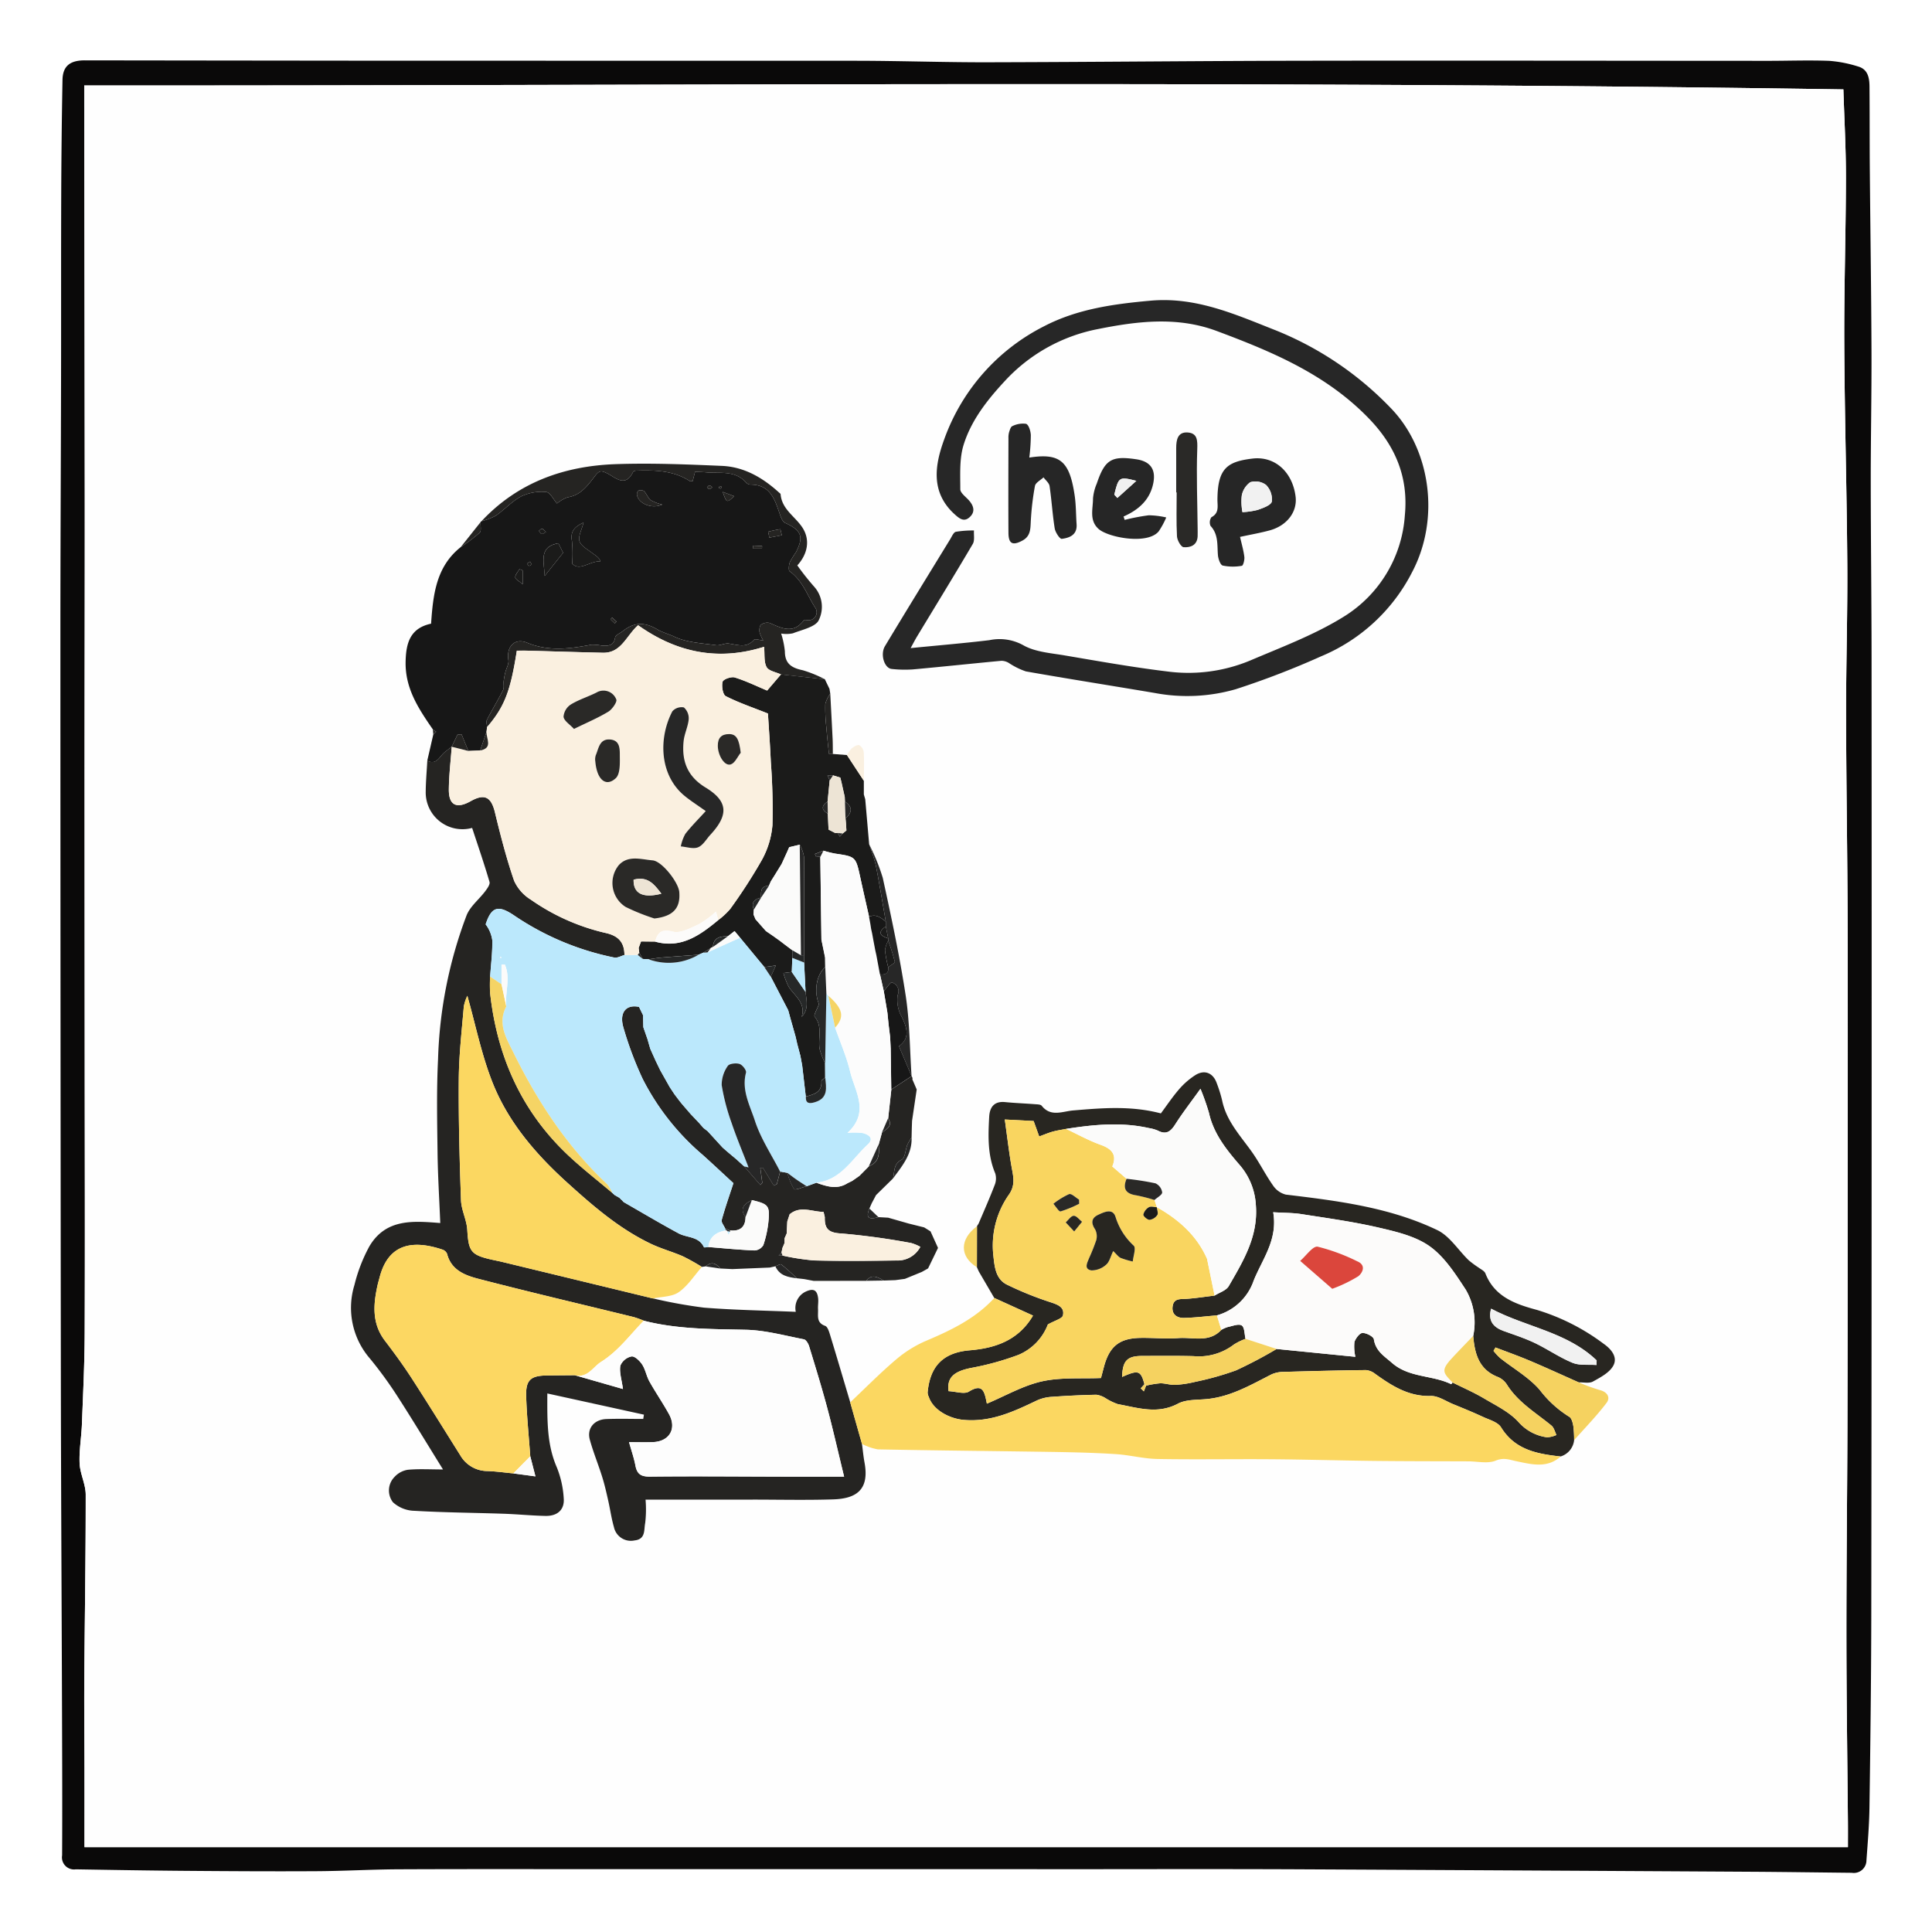 <svg xmlns="http://www.w3.org/2000/svg" xmlns:xlink="http://www.w3.org/1999/xlink" width="320" height="320" viewBox="0 0 320 320">
  <rect x="0" y="0" width="320" height="320" fill="#333333" stroke="none"/>
  <defs>
    <clipPath id="clip-_1602">
      <rect width="320" height="320"/>
    </clipPath>
  </defs>
  <g id="_1602" data-name="1602" clip-path="url(#clip-_1602)">
    <rect width="320" height="320" fill="#fff"/>
    <g id="Group_22" data-name="Group 22" transform="translate(-862.593 -201.474)">
      <path id="Path_6536" data-name="Path 6536" d="M1034.325,511.065H962.817c-11.385,0-22.771-.027-34.157.023-4.562.02-9.123.289-13.686.314-7.2.041-14.4,0-21.6-.058-6.076-.047-12.152-.15-18.227-.25a2,2,0,0,1-2.265-2.317c.041-7.859.011-15.718-.015-23.577-.06-18.581-.172-37.162-.194-55.743q-.074-61.851-.075-123.7c0-13.836.081-27.672.108-41.509.02-10.077-.01-20.155.026-30.232q.035-9.648.212-19.3c.043-2.3,1.245-3.249,3.7-3.245q21.839.03,43.678.051,42.092.014,84.182.017c7.242.008,14.484.267,21.725.251,17.613-.04,35.226-.23,52.839-.258,25.472-.041,50.945.01,76.418.017,3.373,0,6.75-.126,10.117.005a20.9,20.9,0,0,1,4.753.936c1.648.464,1.873,1.919,1.885,3.357.039,4.566.013,9.133.052,13.7.084,10.018.238,20.037.276,30.055.028,7.233-.128,14.467-.123,21.7.008,9.7.13,19.392.136,29.088q.03,44.84.008,89.679-.009,34.836-.055,69.674c-.024,10.368-.152,20.737-.3,31.1-.041,2.927-.289,5.851-.5,8.773a2.092,2.092,0,0,1-2.427,2.052c-5.609-.058-11.219-.141-16.828-.174q-37.724-.221-75.447-.409c-14.235-.058-28.471-.01-42.706-.01Zm-157.737-3.646h292.077c0-1.292.011-2.728,0-4.164-.086-10.153-.24-20.306-.248-30.459-.009-11.68.13-23.359.168-35.039q.055-16.917.036-33.836c.007-16.423.044-32.846,0-49.268-.032-11.578-.237-23.156-.258-34.734-.015-8.339.256-16.678.2-25.016-.083-12.16-.439-24.317-.5-36.476-.045-9.163.259-18.326.274-27.49.008-4.865-.27-9.731-.421-14.654-97.225-1.508-194.229-.6-291.372-.652,0,1.37,0,2.353,0,3.335q.047,32.228.089,64.453c.01,15.524-.03,31.048-.031,46.572q0,23.564.024,47.129c.007,15.065.05,30.13-.005,45.194-.019,5.026-.269,10.051-.461,15.075-.083,2.163-.478,4.33-.379,6.48.08,1.734,1.008,3.443,1.009,5.164.007,10.289-.164,20.577-.237,30.866-.033,4.735.027,9.47.035,14.205C876.594,498.431,876.588,502.757,876.588,507.419Z" fill="#0a0909"/>
      <path id="Path_6537" data-name="Path 6537" d="M876.588,507.419c0-4.662.006-8.988,0-13.315-.008-4.735-.068-9.47-.035-14.205.073-10.289.244-20.577.237-30.866,0-1.721-.929-3.43-1.009-5.164-.1-2.15.3-4.317.379-6.48.192-5.024.442-10.049.461-15.075.055-15.064.012-30.129.005-45.194q-.011-23.565-.024-47.129c0-15.524.041-31.048.031-46.572q-.02-32.226-.089-64.453c0-.982,0-1.965,0-3.335,97.143.05,194.147-.856,291.372.652.151,4.923.429,9.789.421,14.654-.015,9.164-.319,18.327-.274,27.49.06,12.159.416,24.316.5,36.476.056,8.338-.215,16.677-.2,25.016.021,11.578.226,23.156.258,34.734.046,16.422.009,32.845,0,49.268q-.008,16.919-.036,33.836c-.038,11.68-.177,23.359-.168,35.039.008,10.153.162,20.306.248,30.459.012,1.436,0,2.872,0,4.164Zm139.649-95.811.084-.067,1.635-3.373-1.243-2.743-1.051-.655-2.555-.636-3.407-.973-1.609-.09-1.5-1.428q.192-.434.382-.867l.718-1.357q1.406-1.377,2.81-2.756c1.5-2.045,3.182-4.005,3.075-6.777l.037-1.607.042-1.166.769-5.188-.745-1.689a.479.479,0,0,0,.029-.185,2.751,2.751,0,0,0-.132-.336l0,0c-.3-4.444-.3-8.933-.972-13.32-1-6.55-2.388-13.046-3.8-19.523a33.841,33.841,0,0,0-2.253-5.542q-.325-3.732-.65-7.465l-.231-.789,0-2.274c.008-1.556.071-3.114-.01-4.665a1.616,1.616,0,0,0-.739-1.229c-.315-.125-.918.252-1.282.547a4.642,4.642,0,0,0-.761,1.1l-2.34-.186c-.012-.847,0-1.7-.042-2.542-.118-2.48-.255-4.96-.385-7.44l-.13-.8-.6-1.243-.167-.347a20.257,20.257,0,0,0-3.643-1.5c-1.822-.378-2.977-1.048-2.981-3.131a14.466,14.466,0,0,0-.619-2.951,5.262,5.262,0,0,0,1.954-.041c1.543-.6,3.818-1.072,4.3-2.222a5,5,0,0,0-.775-5.489,43.192,43.192,0,0,1-2.8-3.535c1.726-1.9,2.139-4.212.894-6.188-1.187-1.883-3.457-3.057-3.662-5.6-.008-.1-.167-.2-.264-.286-2.694-2.451-5.768-4.25-9.451-4.408-5.839-.251-11.7-.489-17.535-.291-8.572.289-16.261,3.005-22.292,9.454a.2.2,0,0,0-.15.152l-3.292,4.14c-4.086,3.241-4.573,7.892-4.908,12.68-3.451.736-4.162,3.176-4.218,6.343-.079,4.437,2.18,7.789,4.515,11.176l.07.836-1,4.346c-.091,1.7-.248,3.408-.261,5.112a6.087,6.087,0,0,0,7.685,6.026c.978,2.976,2,5.937,2.88,8.939.122.418-.373,1.1-.717,1.555-1.01,1.343-2.475,2.48-3.076,3.973a73.114,73.114,0,0,0-4.73,23.827c-.259,5.148-.15,10.318-.084,15.477.05,3.908.295,7.814.45,11.669-4.344-.329-8.984-.823-11.749,3.876a26.567,26.567,0,0,0-2.466,6.386,12.834,12.834,0,0,0,2.554,12.172,66.738,66.738,0,0,1,4.4,6.008c2.588,4,5.051,8.087,7.714,12.375-2.141,0-3.993-.116-5.82.054a3.745,3.745,0,0,0-2.2,1.175,3.19,3.19,0,0,0-.267,4.209,5.455,5.455,0,0,0,3.577,1.414c4.928.283,9.869.318,14.8.486,2.295.078,4.586.312,6.881.359,1.987.041,3.182-1.03,3.024-2.922a16.252,16.252,0,0,0-1.133-5.1c-1.672-3.817-1.595-7.76-1.582-12.262l16,3.511-.115.71c-2.037,0-4.076-.066-6.109.019s-3.247,1.555-2.743,3.4c.566,2.071,1.393,4.069,2.035,6.121.406,1.3.707,2.634,1.011,3.963.335,1.461.532,2.961.95,4.4a2.869,2.869,0,0,0,3.423,2.218c1.878-.2,1.525-1.8,1.753-2.849a18.99,18.99,0,0,0,.063-3.909c6.121,0,11.94,0,17.76,0,4.434,0,8.871.1,13.3-.038,3.7-.118,6.067-1.463,5.211-6.09-.191-1.032-.286-2.082-.426-3.122a9.141,9.141,0,0,0,2.638.911c9.776.19,19.554.275,29.331.428,3.368.053,6.739.139,10.1.357,2.3.15,4.59.765,6.89.806,6.284.114,12.571-.005,18.857.043,5.672.042,11.343.21,17.016.274,5.206.059,10.413.055,15.619.074,1.521.006,3.213.415,4.516-.119,1.35-.553,2.285-.14,3.453.1,2.494.517,5.061,1.213,7.31-.778a3.179,3.179,0,0,0,2.24-2.707c1.808-2.046,3.727-4.008,5.37-6.178.669-.882.153-1.8-1.138-2.125a32.953,32.953,0,0,1-3.459-1.259c.793-.031,1.729.2,2.349-.148,1.247-.691,2.733-1.468,3.363-2.623.761-1.4-.311-2.727-1.6-3.63a35.532,35.532,0,0,0-11.047-5.607c-3.52-.95-7.009-2.145-8.535-6.047-.16-.409-.734-.664-1.133-.968a17.394,17.394,0,0,1-1.622-1.2c-1.744-1.682-3.154-4.016-5.217-5.006-7.888-3.783-16.5-4.848-25.087-5.879a3.631,3.631,0,0,1-2.122-1.521c-1.276-1.811-2.263-3.826-3.551-5.627-1.906-2.666-4.189-5.083-4.874-8.458a22.475,22.475,0,0,0-.886-2.835c-.594-1.719-2.03-2.315-3.57-1.336a12.434,12.434,0,0,0-2.671,2.328c-1.11,1.283-2.057,2.707-3.021,4-4.911-1.3-9.715-.9-14.533-.489-1.75.148-3.688,1.123-5.2-.773-.189-.238-.737-.232-1.126-.262-1.645-.128-3.3-.186-4.94-.348-1.845-.182-2.552.881-2.635,2.449-.169,3.159-.28,6.318,1,9.349a2.9,2.9,0,0,1-.1,1.962c-.821,2.146-1.759,4.248-2.654,6.366l-.277.462.013-.021c-2.9,2.12-2.9,5.033-.012,6.782l-.009-.019.33.738,2.557,4.38c-3.1,3.381-7.091,5.309-11.243,7.054a19.63,19.63,0,0,0-5.005,3.1c-2.651,2.246-5.1,4.735-7.627,7.122-1.1-3.714-2.2-7.431-3.329-11.137-.169-.553-.413-1.372-.817-1.513-1.526-.534-1.128-1.738-1.186-2.791-.032-.592.086-1.2.019-1.781-.144-1.238-.654-1.738-2-1.13a2.993,2.993,0,0,0-1.7,3.374c-5.158-.217-10.2-.291-15.22-.694a82.252,82.252,0,0,1-8.426-1.525c1.443-.317,3.147-.262,4.265-1.043,1.51-1.056,2.57-2.755,3.824-4.178l.657-.092,2.39.357,2,.1,6.191-.255.941-.209c.694,1.565,2.121,1.8,3.581,1.98l1.2.135,1.581.3,8.678-.015,2.913-.046,1.917-.067,1.577-.211,2.8-1.146Zm-2.815-102.789c.448-.813.707-1.324,1-1.812,3.109-5.141,6.253-10.261,9.3-15.438.342-.583.145-1.483.2-2.236a17.479,17.479,0,0,0-3,.218c-.389.091-.665.782-.94,1.232-3.613,5.894-7.241,11.78-10.8,17.7-.835,1.387-.093,3.68,1.114,3.787a19.752,19.752,0,0,0,3.5.075c4.9-.444,9.787-.969,14.683-1.428a2.463,2.463,0,0,1,1.184.342,12.386,12.386,0,0,0,2.842,1.413c7.133,1.26,14.29,2.379,21.432,3.591a28.979,28.979,0,0,0,13.339-.639,138.691,138.691,0,0,0,14.149-5.451,29.745,29.745,0,0,0,15.056-13.92c4.7-8.885,3.061-20.357-3.467-27.133a54.647,54.647,0,0,0-19.5-13.09c-6.539-2.589-12.939-5.415-20.328-4.76-6.15.546-12.178,1.381-17.677,4.249A33.7,33.7,0,0,0,1019,274.2c-1.517,4.143-2.379,8.739,1.682,12.435.836.761,1.581,1.354,2.517.5.964-.878.676-1.881-.133-2.791-.523-.587-1.42-1.219-1.42-1.83,0-2.475-.164-5.091.561-7.394,1.268-4.029,3.887-7.379,6.763-10.474A28.211,28.211,0,0,1,1044.347,256c6.57-1.323,13.21-2.15,19.755.293,9.237,3.447,18.222,7.212,25.289,14.567,4.4,4.579,6.487,9.757,5.89,15.96a21.41,21.41,0,0,1-10.035,16.745c-4.811,3.006-10.251,5.041-15.509,7.281a26.581,26.581,0,0,1-13.712,1.857c-5.709-.69-11.381-1.7-17.054-2.664-2.354-.4-4.942-.568-6.923-1.711a8.116,8.116,0,0,0-5.585-.819C1022.235,308.013,1017.989,308.369,1013.422,308.819Zm54.561-18.419c1.857-.4,3.408-.668,4.919-1.081,2.865-.783,4.584-3.075,4.282-5.572-.484-4.014-3.369-6.77-7.152-6.316-4.172.5-5.766,1.616-5.795,6.81-.006,1.053.325,2.213-1,2.9a1.512,1.512,0,0,0-.144,1.436c1.324,1.418,1.088,3.139,1.223,4.824.051.628.4,1.645.8,1.75a8.312,8.312,0,0,0,3.173.036c.211-.03.466-.981.405-1.47C1068.56,292.613,1068.239,291.534,1067.983,290.4Zm-34.905-13.138a31.324,31.324,0,0,0,.248-3.717c-.03-.666-.347-1.72-.787-1.873a3.9,3.9,0,0,0-2.282.386c-.266.1-.412.636-.53,1a3.246,3.246,0,0,0-.107.982c-.008,5.227-.028,10.455,0,15.682.011,1.835.7,2.16,2.33,1.279,1.439-.779,1.294-2.107,1.385-3.431a44.525,44.525,0,0,1,.676-5.616c.109-.544.927-.947,1.419-1.414.347.478.924.922,1,1.441.346,2.327.478,4.688.852,7.01.106.656.842,1.774,1.17,1.732,1.292-.162,2.574-.656,2.454-2.41-.109-1.579-.086-3.175-.314-4.735C1039.757,277.832,1038.167,276.478,1033.078,277.262Zm15.8,10.322-.187-.554c2.466-1.094,4.327-2.707,4.908-5.435.5-2.333-.429-3.69-2.779-4.043-4.129-.619-5.224.043-6.565,4.025a8,8,0,0,0-.623,2.454c.007,1.721-.668,3.62.916,5.052,1.562,1.413,8.106,2.675,9.97.4a13.4,13.4,0,0,0,1.244-2.3,13.879,13.879,0,0,0-2.9-.357A34.619,34.619,0,0,0,1048.874,287.584Zm8.534-4.548h.075c0,2.428-.078,4.86.052,7.28.035.648.668,1.759,1.094,1.792,1.106.087,2.26-.3,2.327-1.8.02-.462.005-.926,0-1.389-.044-4.347-.22-8.7-.063-13.04.053-1.481.021-2.642-1.557-2.768-1.692-.134-1.935,1.234-1.931,2.6C1057.414,278.151,1057.408,280.594,1057.408,283.036Z" fill="#fefefe"/>
      <path id="Path_6538" data-name="Path 6538" d="M1014.428,381.925q-.384,2.594-.769,5.188l-.042,1.166-.037,1.607a8.681,8.681,0,0,0-.7,1.19c-.332.837-.354,2.16-.933,2.463-1.438.753-1.148,2.014-1.444,3.124q-1.406,1.379-2.81,2.756l-.718,1.357q-.191.434-.382.867c-.755,1.791.2,1.786,1.5,1.428l1.609.09,3.407.973,2.555.636,1.051.655,1.243,2.743-1.635,3.373-.084.066-.968.541-2.8,1.146-1.577.211-1.917.067c-.979-.524-1.961-1.18-2.913.046l-8.678.015-1.581-.3-1.2-.135c-.863-.776-1.7-1.585-2.615-2.3-.15-.117-.635.2-.966.315l-.942.209-6.19.255-2-.1c-.687-.852-1.447-1.215-2.39-.357l-.658.092a34.94,34.94,0,0,0-3.15-1.759c-1.74-.758-3.6-1.259-5.307-2.076-5.228-2.5-9.555-6.244-13.814-10.1-5.185-4.692-9.722-9.948-12.333-16.439-1.884-4.683-2.872-9.727-4.238-14.53a6.938,6.938,0,0,0-.588,1.8c-.337,4.007-.8,8.019-.83,12.032-.049,6.671.131,13.347.368,20.016.058,1.646.939,3.257,1.038,4.908.213,3.575.581,4.163,4.092,4.952.579.13,1.162.239,1.738.379q12.468,3.017,24.936,6.04a82.252,82.252,0,0,0,8.426,1.525c5.018.4,10.062.477,15.22.694a2.993,2.993,0,0,1,1.7-3.374c1.343-.608,1.853-.108,2,1.13.067.585-.051,1.189-.019,1.781.058,1.053-.34,2.257,1.186,2.791.4.141.648.96.817,1.513,1.132,3.706,2.224,7.423,3.329,11.136q.972,3.436,1.947,6.875c.139,1.042.234,2.092.425,3.124.856,4.627-1.513,5.972-5.211,6.09-4.429.142-8.866.037-13.3.038-5.82,0-11.639,0-17.76,0a18.99,18.99,0,0,1-.063,3.909c-.228,1.053.125,2.647-1.753,2.849a2.869,2.869,0,0,1-3.423-2.218c-.418-1.435-.615-2.935-.95-4.4-.3-1.329-.6-2.663-1.011-3.963-.642-2.052-1.469-4.05-2.035-6.121-.5-1.85.713-3.321,2.743-3.4s4.072-.019,6.109-.019l.115-.71-16-3.511c-.013,4.5-.09,8.445,1.582,12.262a16.252,16.252,0,0,1,1.133,5.1c.158,1.892-1.037,2.963-3.024,2.922-2.295-.047-4.586-.281-6.881-.359-4.935-.168-9.876-.2-14.8-.486a5.455,5.455,0,0,1-3.577-1.414,3.19,3.19,0,0,1,.267-4.209,3.745,3.745,0,0,1,2.2-1.175c1.827-.17,3.679-.054,5.82-.054-2.663-4.288-5.126-8.371-7.714-12.375a66.738,66.738,0,0,0-4.4-6.008,12.834,12.834,0,0,1-2.554-12.172,26.567,26.567,0,0,1,2.466-6.386c2.765-4.7,7.405-4.2,11.749-3.876-.155-3.855-.4-7.761-.45-11.669-.066-5.159-.175-10.329.084-15.477a73.114,73.114,0,0,1,4.73-23.827c.6-1.493,2.066-2.63,3.076-3.973.344-.457.839-1.137.717-1.555-.881-3-1.9-5.963-2.88-8.939a6.087,6.087,0,0,1-7.685-6.026c.013-1.7.17-3.408.261-5.112,1.517.767,1.987-.637,2.8-1.342.4-.347.834-.658,1.253-.985-.171,2.356-.456,4.711-.48,7.069-.028,2.637,1.272,3.28,3.619,1.958,2.307-1.3,3.4-.7,4.016,1.858.922,3.809,1.9,7.619,3.174,11.321a7.1,7.1,0,0,0,2.79,3.148,35.371,35.371,0,0,0,12.285,5.485c2.155.459,3.193,1.526,3.2,3.676-.562.151-1.167.52-1.679.42a45.626,45.626,0,0,1-16.669-7.026c-2.61-1.744-3.7-1.35-4.638,1.526a5.617,5.617,0,0,1,1.106,2.676c.027,1.989-.228,3.982-.367,5.973a24.146,24.146,0,0,0,0,2.77c1.167,10.519,5.24,19.658,13.049,26.948,2.291,2.138,4.777,4.069,7.173,6.1l-.008-.009.428.394-.019-.016.786.451-.021-.02.417.417-.017-.037.331.357c3.026,1.734,6.023,3.519,9.089,5.177,1.4.759,3.367.472,4.21,2.3.038.083.479-.019.732-.035,2.547.2,5.093.458,7.644.563a1.82,1.82,0,0,0,1.454-.868,17.693,17.693,0,0,0,.859-4c.232-2.565-.033-2.818-2.755-3.472-1.226.617-2.11,1.359-1.046,2.823-.029,1.747-.993,2.376-2.63,2.2l-.75-.323c-.2-.472-.674-1.018-.567-1.4.562-2.041,1.269-4.041,1.939-6.1-1.6-1.47-3.318-3.089-5.075-4.669a40.8,40.8,0,0,1-9.95-12.584,57.94,57.94,0,0,1-3.182-8.467c-.757-2.549.422-3.932,2.574-3.475l.66,1.365.052,1.993.688,1.984q.231.8.464,1.606l.881,1.959.774,1.6,1.572,2.79.006.009.783,1.183.842,1.11.383.476,1.435,1.662,1.4,1.476.734.84.7.543,2.466,2.7.814.711.006.006,1.468,1.229,1.3,1.183,2.666,3.069.323-.364-.331-2.46.435-.021,1.807,2.961.5-.268.546-2.071,1.2.216a9.723,9.723,0,0,0,1.1,2.678c.192.245,1.37-.284,2.1-.458l1.6-.583c1.709.607,3.419,1.18,5.153.079l.8-.394.007-.007,1.172-.82,1.567-1.582c1.709-.662,1.759-2.071,1.61-3.57q.272-.99.544-1.981c.744-.625,1.869-1.085,1.037-2.394l.523-4.769,3.371-2.219a2.831,2.831,0,0,1,.132.337.479.479,0,0,1-.029.185ZM999,402.2c-1.882,0-3.84-1.086-5.616.4l-.392,1.2-.1,1.99-.344.778-.016.811-.341.791-.162.8-.463.5.627-.035a39.158,39.158,0,0,0,5.225.81c4.551.112,9.107.069,13.66.006a4.238,4.238,0,0,0,3.951-2.258,7.367,7.367,0,0,0-1.524-.631,116.669,116.669,0,0,0-11.609-1.586c-2.157-.109-2.744-.857-2.692-2.71Zm-51.374,43.318,3.652.492-.854-3.319c-.238-3.34-.584-6.677-.679-10.021-.074-2.634.772-3.339,3.392-3.373,1.556-.019,3.112-.029,4.668-.043l7.973,2.284c-.215-1.59-.624-2.784-.43-3.869a2.574,2.574,0,0,1,1.853-1.524c.529-.075,1.369.73,1.764,1.342.543.84.7,1.92,1.2,2.8,1.027,1.836,2.229,3.575,3.242,5.418,1.314,2.39.072,4.521-2.642,4.626-1.251.049-2.506.009-3.977.009.387,1.39.818,2.619,1.058,3.885.27,1.422.937,1.839,2.424,1.823,7.315-.082,14.632-.009,21.949.005,3.2.006,6.4,0,10.188,0-1.006-4.129-1.82-7.741-2.775-11.315-.923-3.45-1.974-6.866-3.019-10.282-.135-.445-.514-1.08-.872-1.15-3.191-.615-6.393-1.507-9.609-1.579-5.682-.127-11.347-.075-16.9-1.5a15.991,15.991,0,0,0-1.663-.6c-8.568-2.1-17.16-4.112-25.7-6.33-2.21-.574-4.537-1.422-5.223-4.151a1.288,1.288,0,0,0-.776-.7c-4.877-1.628-8.923-1.02-10.384,4.56-.116.444-.252.883-.351,1.33-.713,3.215-.962,6.35,1.219,9.208,1.518,1.99,3,4.013,4.363,6.113,2.757,4.254,5.422,8.568,8.117,12.862a5.2,5.2,0,0,0,4.486,2.61C944.756,445.175,946.189,445.38,947.625,445.517Z" fill="#252422"/>
      <path id="Path_6539" data-name="Path 6539" d="M937.413,325.148c-.419.327-.852.638-1.253.985-.815.705-1.285,2.109-2.8,1.342l1-4.346.481-.444-.551-.392c-2.335-3.387-4.594-6.739-4.515-11.176.056-3.167.767-5.607,4.218-6.343.335-4.788.822-9.439,4.908-12.68a29.013,29.013,0,0,0,3.141-2.386c.318-.309.115-1.154.151-1.754a.2.2,0,0,1,.15-.152,10.512,10.512,0,0,0,2.379-.916c1.459-1.009,2.687-2.41,4.236-3.216a7.908,7.908,0,0,1,4.089-.707c.644.049,1.2,1.23,1.8,1.9a5.9,5.9,0,0,1,1.759-1.022c2.255-.337,3.4-2.066,4.61-3.62.67-.859,1.04-.784,1.921-.356,1.4.68,3.014,2.438,4.313-.217.064-.131.343-.217.524-.222,3.089-.1,6.151-.038,8.878,1.735.088.058.247.008.467.008l.4-1.558c.7.035,1.289.045,1.87.1,2.286.2,4.775-.382,6.589,1.7a1.035,1.035,0,0,0,.693.327c3.391-.011,4.08,2.58,4.937,5.046.168.482.43,1.125.825,1.3,2.7,1.218,3.131,2.274,1.793,4.861a15.287,15.287,0,0,0-1.007,1.636c-.171.471-.269,1.355-.024,1.53,2.114,1.508,2.884,3.921,4.188,5.965a1.318,1.318,0,0,1-1.09,2.123c-.254.021-.659-.118-.747,0-1.744,2.346-3.687,1.329-5.689.451a1.7,1.7,0,0,0-1.419.309c-.254.2-.293.814-.242,1.221a5.668,5.668,0,0,0,.62,1.37c-.692-.066-1.357-.307-1.524-.115-1.256,1.442-2.712.837-4.192.628-.678-.1-1.436.374-2.113.276-2.328-.338-4.815-.434-6.872-1.4-.95-.449-2.033-.728-2.773-1.174-2.21-1.332-3.955-1.237-5.841.276-.421.337-1.161.616-1.22,1-.218,1.428-1.17,1.419-2.2,1.368a7.836,7.836,0,0,0-1.736-.154c-3.575.68-7.092,1.15-10.64-.323-2.058-.854-3.468.631-3.106,2.875.1.632-.343,1.346-.511,2.029a11.614,11.614,0,0,0-.266,1.421c-.06.513.1,1.112-.118,1.535-.836,1.659-1.811,3.248-2.659,4.9-.164.319.005.81.021,1.222l-.091.8-1.047,3.067-1.962.078-1.129-2.763-.675.072-.958,1.991Zm19.95-30.325c1.253,1.343,2.861-.434,4.694-.375-.276-.714-.868-.983-1.367-1.371-.773-.6-1.851-1.165-2.113-1.968-.254-.78.359-1.841.667-3.086-1.388.669-2.244,1.363-1.915,3.1A22.9,22.9,0,0,1,957.363,294.823Zm-4.55,2.037,3.049-3.827-.783-1.581C951.849,292.026,952.673,294.322,952.813,296.86Zm19.462-11.817a7.3,7.3,0,0,1-1.916-.734c-.454-.383-.667-1.04-1.084-1.487a1.08,1.08,0,0,0-.891-.1c-.151.04-.319.413-.3.622C968.2,284.759,970.444,285.888,972.275,285.043Zm17.549,4.492.2.986,2.054-.391a10,10,0,0,0-.233-1.007C991.163,289.216,990.495,289.383,989.824,289.535Zm-40.656,6.41-.541-.205c-.253.452-.7.906-.694,1.355,0,.311.626.616,1.235,1.16Zm33.131-13c.64,1.846.645,1.848,1.909.721Zm6.5,9.387.02-.415-1.493-.074-.021.489Zm-35.773-2.724c-.319-.29-.474-.54-.652-.558-.161-.016-.347.221-.523.347.147.182.262.442.452.519C952.431,289.972,952.665,289.774,953.023,289.611Zm11.4,15.132.286-.31-.728-.669-.279.3ZM950.4,294.494l-.517.321c.1.133.194.355.317.376.143.023.314-.132.473-.209Zm30.213-12.312c-.235-.15-.384-.32-.519-.309s-.264.2-.4.308c.13.11.255.3.394.309S980.38,282.331,980.615,282.182Zm1.363.24c.044-.105.147-.233.118-.309s-.193-.1-.3-.142c-.045.1-.148.232-.119.307S981.872,282.376,981.978,282.422Z" fill="#171717"/>
      <path id="Path_6540" data-name="Path 6540" d="M1024.679,404.142c.9-2.118,1.833-4.22,2.654-6.366a2.9,2.9,0,0,0,.1-1.962c-1.282-3.031-1.171-6.19-1-9.349.083-1.568.79-2.631,2.635-2.449,1.642.162,3.3.22,4.94.348.389.03.937.024,1.126.262,1.508,1.9,3.446.921,5.2.773,4.818-.407,9.622-.811,14.533.489.964-1.294,1.911-2.718,3.021-4a12.434,12.434,0,0,1,2.671-2.328c1.54-.979,2.976-.383,3.57,1.336a22.475,22.475,0,0,1,.886,2.835c.685,3.375,2.968,5.792,4.874,8.458,1.288,1.8,2.275,3.816,3.551,5.627a3.631,3.631,0,0,0,2.122,1.521c8.59,1.031,17.2,2.1,25.087,5.879,2.063.99,3.473,3.324,5.217,5.006a17.394,17.394,0,0,0,1.622,1.2c.4.3.973.559,1.133.968,1.526,3.9,5.015,5.1,8.535,6.047a35.532,35.532,0,0,1,11.047,5.607c1.294.9,2.366,2.233,1.6,3.63-.63,1.155-2.116,1.932-3.363,2.623-.62.344-1.556.117-2.348.148-2.688-1.194-5.362-2.424-8.07-3.571-1.885-.8-3.818-1.483-5.73-2.218l-.328.563a9.986,9.986,0,0,0,1.085,1.178c2.214,1.756,4.776,3.2,6.583,5.3a18.237,18.237,0,0,0,4.874,4.438c.394.218.579.981.676,1.526a18.418,18.418,0,0,1,.136,2.344,3.179,3.179,0,0,1-2.241,2.707c-3.86-.428-7.545-1.071-9.863-4.83-.538-.873-1.957-1.248-3.022-1.742-1.622-.754-3.282-1.427-4.938-2.106-1.217-.5-2.467-1.383-3.679-1.347-3.656.108-6.422-1.662-9.181-3.637a2.929,2.929,0,0,0-1.55-.651c-4.537.052-9.074.166-13.61.3a4.877,4.877,0,0,0-2.012.4c-3.405,1.729-6.709,3.679-10.625,4.089-1.653.174-3.517.04-4.9.774-3.4,1.8-6.643.68-9.944.08a9.587,9.587,0,0,1-2.065-1,3.825,3.825,0,0,0-1.5-.558q-3.659.078-7.311.344a6.967,6.967,0,0,0-2.463.568c-3.874,1.851-7.675,3.662-12.224,3.252-2.282-.206-5.015-1.574-5.767-3.814a1.9,1.9,0,0,1-.191-.7c.384-4.371,2.549-6.643,7.006-7.015,4.374-.364,8.1-1.74,10.452-5.747l-6.417-2.918-2.556-4.379q-.166-.369-.331-.739l.009.019.012-6.782-.013.021Zm27.746,26.841a15.12,15.12,0,0,1,2.334-.39c.825-.016,1.66.3,2.48.255a17.281,17.281,0,0,0,3.3-.494,48.829,48.829,0,0,0,6.766-1.9,73.377,73.377,0,0,0,6.734-3.548l13.046,1.3a7.583,7.583,0,0,1-.152-2.479c.225-.605.86-1.461,1.333-1.471.649-.015,1.812.587,1.883,1.057.3,1.945,1.723,2.782,3.011,3.908,2.832,2.475,6.661,1.987,9.791,3.515.026.013.153-.18.233-.277,1.735.868,3.527,1.641,5.192,2.627,2,1.187,4.229,2.258,5.746,3.934a7.629,7.629,0,0,0,4.7,2.515,4.241,4.241,0,0,0,1.572-.386c-.267-.524-.405-1.2-.821-1.546-2.585-2.127-5.53-3.842-7.38-6.788a3.31,3.31,0,0,0-1.489-1.263c-3.164-1.222-3.856-3.871-4.1-6.815a10.76,10.76,0,0,0-1.239-7.657c-1.7-2.591-3.491-5.4-5.931-7.151-2.361-1.7-5.537-2.438-8.466-3.119-4.218-.981-8.53-1.568-12.814-2.24-1.449-.227-2.938-.2-4.677-.311.794,4.591-1.821,7.785-3.243,11.354a9,9,0,0,1-6.081,5.731c-1.815.15-3.628.379-5.445.422-1.192.028-2.09-.6-1.886-1.949s1.331-1.145,2.327-1.216c1.545-.109,3.081-.351,4.621-.536.8-.514,1.923-.841,2.345-1.573,2.387-4.138,4.891-8.2,4.489-13.386a11.069,11.069,0,0,0-2.742-6.737c-2.2-2.548-4.277-5.167-5.034-8.586a39.487,39.487,0,0,0-1.4-3.972c-1.6,2.231-2.976,4-4.177,5.891-.745,1.168-1.476,1.763-2.849,1.052a6.24,6.24,0,0,0-1.511-.433c-4.586-1.028-9.159-.585-13.729.138-.741.148-1.5.25-2.221.455-.756.214-1.484.528-2.225.8l-.923-2.561-4.777-.25c.385,2.755.673,5.216,1.09,7.654.281,1.646.759,3.117-.4,4.781a14.67,14.67,0,0,0-2.583,10.1c.193,1.819.369,3.879,2.239,4.809a55.123,55.123,0,0,0,7.313,2.947c1.212.4,2.265.836,1.97,2.159-.119.534-1.319.827-2.494,1.495a8.9,8.9,0,0,1-4.864,5.035,46.178,46.178,0,0,1-7.726,2.145c-3.028.572-4.161,1.661-3.854,3.869,1.21.054,2.588.547,3.368.068,2.32-1.427,2.583.026,2.973,2,3.07-1.287,5.986-2.991,9.125-3.691,3.157-.7,6.537-.412,9.776-.554.218-.826.351-1.332.485-1.837.907-3.4,2.538-4.74,6.027-4.808,2.1-.041,4.222.191,6.313.03,2.4-.185,5.08.825,7.109-1.362a5.2,5.2,0,0,1,1.057-.466c.786-.162,1.807-.586,2.321-.258.484.309.44,1.445.629,2.217a9.232,9.232,0,0,0-1.939.947,9.559,9.559,0,0,1-6.677,1.915c-2.835-.074-5.673-.041-8.51-.034-2.494.006-3.235.8-3.321,3.48,2.693-1.2,3.1-1.07,3.7,1.211l-.611.675.515.5Q1052.238,431.455,1052.425,430.983Zm74.6-3.423.025-.763c-4.927-4.731-11.751-5.522-17.483-8.568-.543,2.023.37,3.084,2.089,3.7s3.491,1.191,5.144,1.981c2.126,1.014,4.087,2.4,6.256,3.284C1124.23,427.68,1125.691,427.462,1127.023,427.56Z" fill="#282621"/>
      <path id="Path_6541" data-name="Path 6541" d="M1027.281,416.464l6.417,2.918c-2.353,4.007-6.078,5.383-10.452,5.747-4.457.372-6.622,2.644-7.006,7.015a1.9,1.9,0,0,0,.191.7c.752,2.24,3.485,3.608,5.767,3.814,4.549.41,8.35-1.4,12.224-3.252a6.967,6.967,0,0,1,2.463-.568q3.649-.262,7.311-.344a3.825,3.825,0,0,1,1.5.558,9.587,9.587,0,0,0,2.065,1c3.3.6,6.547,1.725,9.944-.08,1.381-.734,3.245-.6,4.9-.774,3.916-.41,7.22-2.36,10.625-4.089a4.877,4.877,0,0,1,2.012-.4c4.536-.135,9.073-.249,13.61-.3a2.929,2.929,0,0,1,1.55.651c2.759,1.975,5.525,3.745,9.181,3.637,1.212-.036,2.462.848,3.679,1.347,1.656.679,3.316,1.352,4.938,2.106,1.065.494,2.484.869,3.022,1.742,2.318,3.759,6,4.4,9.863,4.83-2.248,1.991-4.815,1.3-7.309.778-1.168-.242-2.1-.655-3.453-.1-1.3.534-2.995.125-4.516.119-5.206-.019-10.413-.015-15.619-.074-5.673-.064-11.344-.232-17.016-.274-6.286-.048-12.573.071-18.857-.043-2.3-.041-4.585-.656-6.89-.806-3.36-.218-6.731-.3-10.1-.357-9.777-.153-19.555-.238-29.331-.428a9.1,9.1,0,0,1-2.637-.912q-.974-3.439-1.947-6.876c2.531-2.386,4.976-4.875,7.627-7.121a19.63,19.63,0,0,1,5.005-3.1C1020.19,421.773,1024.177,419.845,1027.281,416.464Z" fill="#fbd761"/>
      <path id="Path_6542" data-name="Path 6542" d="M1013.422,308.819c4.567-.45,8.813-.806,13.041-1.312a8.116,8.116,0,0,1,5.585.819c1.981,1.143,4.569,1.31,6.923,1.711,5.673.965,11.345,1.974,17.054,2.664a26.581,26.581,0,0,0,13.712-1.857c5.258-2.24,10.7-4.275,15.509-7.281a21.41,21.41,0,0,0,10.035-16.745c.6-6.2-1.491-11.381-5.89-15.96-7.067-7.355-16.052-11.12-25.289-14.567-6.545-2.443-13.185-1.616-19.755-.293a28.211,28.211,0,0,0-15.375,8.643c-2.876,3.1-5.5,6.445-6.763,10.474-.725,2.3-.56,4.919-.561,7.394,0,.611.9,1.243,1.42,1.83.809.91,1.1,1.913.133,2.791-.936.854-1.681.261-2.517-.5-4.061-3.7-3.2-8.292-1.682-12.435a33.7,33.7,0,0,1,16.5-18.672c5.5-2.868,11.527-3.7,17.677-4.249,7.389-.655,13.789,2.171,20.328,4.76a54.647,54.647,0,0,1,19.5,13.09c6.528,6.776,8.166,18.248,3.467,27.133a29.745,29.745,0,0,1-15.056,13.92,138.691,138.691,0,0,1-14.149,5.451,28.979,28.979,0,0,1-13.339.639c-7.142-1.212-14.3-2.331-21.432-3.591a12.386,12.386,0,0,1-2.842-1.413,2.463,2.463,0,0,0-1.184-.342c-4.9.459-9.786.984-14.683,1.428a19.752,19.752,0,0,1-3.5-.075c-1.207-.107-1.949-2.4-1.114-3.787,3.564-5.924,7.192-11.81,10.8-17.7.275-.45.551-1.141.94-1.232a17.479,17.479,0,0,1,3-.218c-.053.753.144,1.653-.2,2.236-3.047,5.177-6.191,10.3-9.3,15.438C1014.129,307.495,1013.87,308.006,1013.422,308.819Z" fill="#272727"/>
      <path id="Path_6543" data-name="Path 6543" d="M970.75,416.543q-12.468-3.021-24.936-6.04c-.576-.14-1.159-.249-1.738-.379-3.511-.789-3.879-1.377-4.092-4.952-.1-1.651-.98-3.262-1.038-4.908-.237-6.669-.417-13.345-.368-20.016.03-4.013.493-8.025.83-12.032a6.938,6.938,0,0,1,.588-1.8c1.366,4.8,2.354,9.847,4.238,14.53,2.611,6.491,7.148,11.747,12.333,16.439,4.259,3.854,8.586,7.6,13.814,10.1,1.709.817,3.567,1.318,5.307,2.076a34.94,34.94,0,0,1,3.15,1.759c-1.253,1.423-2.313,3.122-3.823,4.178C973.9,416.281,972.193,416.226,970.75,416.543Z" fill="#fbd761"/>
      <path id="Path_6544" data-name="Path 6544" d="M999.983,315.576l.13.8a5.088,5.088,0,0,0-.826,1.7,28.226,28.226,0,0,0,.17,3.806c.116,1.493.276,2.983.449,4.47a4.816,4.816,0,0,0,.634,0l2.34.186,2.792,4.252,0,2.274.231.789q.325,3.734.65,7.465a30.806,30.806,0,0,1,1.1,3.462c.611,3.1,1.11,6.218,1.654,9.33-.813-.654-1.625-1.309-2.773-.8-.485-2.162-.98-4.322-1.451-6.487-.757-3.478-.752-3.469-4.206-3.976a18.691,18.691,0,0,1-1.9-.476l-1.407.546.155.393.733.075.184,13.72.61,2.972.024,1.576c-1.506,1.316-1.89,4.078-1.039,6.126-.318.885-.925,1.826-.708,2.091,1.363,1.663.517,3.557.807,5.308a12.237,12.237,0,0,0,.92,2.387l.015,2.37c-.222.208-.644.427-.633.622.108,1.864-1.251,2.177-2.581,2.542l-.6-5.164-.295-1.583-.526-1.987-.27-1.192-.9-3.185-.321-1.185q-1.444-2.781-2.891-5.563l.838-1.849-1.9.255-4.022-4.867-.909-1.093-1.135.88.014-.021c-1.245,0-2.354.187-2.466,1.766l-.352.181-1.229.768-.808.347c-2.053.154-4.107.3-6.158.469-.7.059-1.4.186-2.1.282l-.973-.052-.584-1.039-.1-.79.4-1.074,2.315.024c4.3,1.209,7.429-1.042,10.466-3.557a12.28,12.28,0,0,0,1.985-1.846,88.4,88.4,0,0,0,5.223-8.079,14.415,14.415,0,0,0,1.771-5.784,103.978,103.978,0,0,0-.266-10.464c-.123-2.807-.33-5.609-.477-8.043-2.606-1.036-4.877-1.8-6.986-2.881-.493-.253-.718-1.65-.527-2.379.108-.41,1.432-.893,2.014-.714,1.856.573,3.621,1.44,5.367,2.17l2.287-2.675,7.271.8.167.347Zm-9.347,40.92,0,0,1.146.819.451.35,1.6,1.208-.009-.009,0,1.267-.085,2.331-1.391.178a12.555,12.555,0,0,0,.879,2.278c.974,1.53,2.862,2.635,2.148,4.979,1.213-1.259.8-2.708.644-4.115q-.118-2.44-.238-4.882l.013-1.215c0-5.438.023-10.877-.035-16.315a6.616,6.616,0,0,0-.7-1.988l-1.748.412-.345.789q-.453.995-.907,1.988l-1.009,1.639.011-.014-.793,1.262-.322.749c-1.434-.013-1.306,1.011-1.3,1.955l.006-.006c-1.108.23-1.694.778-1.2,1.979l-.052.808.329.789,1.724,1.957Zm12.074-18.684-.071-.778c1.1-.971,1.23-1.906-.1-2.787l-.029-.782-.275-1.212-.251-1.134-.212-.853-1.2-.365-.923-.012.367.84-.347,3.51c-1.035.687-1.065,1.354.04,2q.06,1.32.118,2.639l1.087.56.417.007.374.6.456-.513.624-.5Z" fill="#1b1b1a"/>
      <path id="Path_6545" data-name="Path 6545" d="M999.219,313.986l-7.271-.8c-.823-.389-2.027-.571-2.378-1.216-.476-.875-.3-2.1-.418-3.364-7.829,2.474-14.7.812-20.871-3.572-1.981,1.768-2.777,4.627-5.839,4.559-4.18-.093-8.358-.231-12.537-.345-.574-.016-1.148,0-1.707,0-1.049,6.733-2.051,9.3-4.931,12.667-.016-.412-.185-.9-.021-1.222.848-1.653,1.823-3.242,2.659-4.9.214-.423.058-1.022.118-1.535a11.614,11.614,0,0,1,.266-1.421c.168-.683.613-1.4.511-2.029-.362-2.244,1.048-3.729,3.106-2.875,3.548,1.473,7.065,1,10.64.323a7.836,7.836,0,0,1,1.736.154c1.031.051,1.983.06,2.2-1.368.059-.388.8-.667,1.22-1,1.886-1.513,3.631-1.608,5.841-.276.74.446,1.823.725,2.773,1.174,2.057.971,4.544,1.067,6.872,1.4.677.1,1.435-.371,2.113-.276,1.48.209,2.936.814,4.192-.628.167-.192.832.049,1.524.115a5.668,5.668,0,0,1-.62-1.37c-.051-.407-.012-1.024.242-1.221a1.7,1.7,0,0,1,1.419-.309c2,.878,3.945,1.895,5.689-.451.088-.119.493.02.747,0a1.318,1.318,0,0,0,1.09-2.123c-1.3-2.044-2.074-4.457-4.188-5.965-.245-.175-.147-1.059.024-1.53a15.287,15.287,0,0,1,1.007-1.636c1.338-2.587.9-3.643-1.793-4.861-.4-.178-.657-.821-.825-1.3-.857-2.466-1.546-5.057-4.937-5.046a1.035,1.035,0,0,1-.693-.327c-1.814-2.078-4.3-1.492-6.589-1.7-.581-.051-1.166-.061-1.87-.1l-.4,1.558c-.22,0-.379.05-.467-.008-2.727-1.773-5.789-1.83-8.878-1.735-.181.005-.46.091-.524.222-1.3,2.655-2.917.9-4.313.217-.881-.428-1.251-.5-1.921.356-1.214,1.554-2.355,3.283-4.61,3.62a5.9,5.9,0,0,0-1.759,1.022c-.6-.672-1.157-1.853-1.8-1.9a7.908,7.908,0,0,0-4.089.707c-1.549.806-2.777,2.207-4.236,3.216a10.512,10.512,0,0,1-2.379.916c6.031-6.449,13.72-9.165,22.292-9.454,5.837-.2,11.7.04,17.535.291,3.683.158,6.757,1.957,9.451,4.408.1.088.256.184.264.286.205,2.539,2.475,3.713,3.662,5.6,1.245,1.976.832,4.292-.894,6.188a43.192,43.192,0,0,0,2.8,3.535,5,5,0,0,1,.775,5.489c-.482,1.15-2.757,1.62-4.3,2.222a5.262,5.262,0,0,1-1.954.041,14.466,14.466,0,0,1,.619,2.951c0,2.083,1.159,2.753,2.981,3.131A20.257,20.257,0,0,1,999.219,313.986Z" fill="#252422"/>
      <path id="Path_6546" data-name="Path 6546" d="M1067.983,290.4c.256,1.134.577,2.213.713,3.316.061.489-.194,1.44-.405,1.47a8.312,8.312,0,0,1-3.173-.036c-.4-.1-.751-1.122-.8-1.75-.135-1.685.1-3.406-1.223-4.824a1.512,1.512,0,0,1,.144-1.436c1.325-.686.994-1.846,1-2.9.029-5.194,1.623-6.308,5.795-6.81,3.783-.454,6.668,2.3,7.152,6.316.3,2.5-1.417,4.789-4.282,5.572C1071.391,289.732,1069.84,290,1067.983,290.4Zm.4-4.1a12.65,12.65,0,0,0,2.534-.373c.871-.314,2.181-.76,2.331-1.383a3.4,3.4,0,0,0-.955-2.746,2.928,2.928,0,0,0-2.617-.451,3.526,3.526,0,0,0-1.408,2.216A9.455,9.455,0,0,0,1068.381,286.3Z" fill="#262626"/>
      <path id="Path_6547" data-name="Path 6547" d="M1033.078,277.262c5.089-.784,6.679.57,7.518,6.317.228,1.56.205,3.156.314,4.735.12,1.754-1.162,2.248-2.454,2.41-.328.042-1.064-1.076-1.17-1.732-.374-2.322-.506-4.683-.852-7.01-.077-.519-.654-.963-1-1.441-.492.467-1.31.87-1.419,1.414a44.525,44.525,0,0,0-.676,5.616c-.091,1.324.054,2.652-1.385,3.431-1.625.881-2.319.556-2.33-1.279-.031-5.227-.011-10.455,0-15.682a3.246,3.246,0,0,1,.107-.982c.118-.365.264-.9.53-1a3.9,3.9,0,0,1,2.282-.386c.44.153.757,1.207.787,1.873A31.324,31.324,0,0,1,1033.078,277.262Z" fill="#262626"/>
      <path id="Path_6548" data-name="Path 6548" d="M1048.874,287.584a34.619,34.619,0,0,1,3.985-.762,13.879,13.879,0,0,1,2.9.357,13.4,13.4,0,0,1-1.244,2.3c-1.864,2.275-8.408,1.013-9.97-.4-1.584-1.432-.909-3.331-.916-5.052a8,8,0,0,1,.623-2.454c1.341-3.982,2.436-4.644,6.565-4.025,2.35.353,3.276,1.71,2.779,4.043-.581,2.728-2.442,4.341-4.908,5.435Zm-1.716-4.183.505.551,3.142-2.831C1047.953,280.394,1047.879,280.455,1047.158,283.4Z" fill="#262626"/>
      <path id="Path_6549" data-name="Path 6549" d="M1123.321,440.007a18.418,18.418,0,0,0-.136-2.344c-.1-.545-.282-1.308-.676-1.526a18.237,18.237,0,0,1-4.874-4.438c-1.807-2.1-4.369-3.546-6.583-5.3a9.986,9.986,0,0,1-1.085-1.178l.328-.563c1.912.735,3.845,1.42,5.73,2.218,2.708,1.147,5.382,2.377,8.07,3.571a32.857,32.857,0,0,0,3.458,1.259c1.291.321,1.807,1.243,1.138,2.125C1127.048,436,1125.129,437.961,1123.321,440.007Z" fill="#f5d260"/>
      <path id="Path_6550" data-name="Path 6550" d="M1057.408,283.036c0-2.442.006-4.885,0-7.328,0-1.365.239-2.733,1.931-2.6,1.578.126,1.61,1.287,1.557,2.768-.157,4.341.019,8.693.063,13.04,0,.463.019.927,0,1.389-.067,1.5-1.221,1.889-2.327,1.8-.426-.033-1.059-1.144-1.094-1.792-.13-2.42-.052-4.852-.052-7.28Z" fill="#2a2927"/>
      <path id="Path_6551" data-name="Path 6551" d="M1009.307,354.118c-.544-3.112-1.043-6.232-1.654-9.33a30.806,30.806,0,0,0-1.1-3.462,33.841,33.841,0,0,1,2.253,5.542c1.415,6.477,2.8,12.973,3.8,19.523.671,4.387.671,8.876.971,13.32-.676-1.6-1.352-3.192-2.1-4.962,1.788-1.245,1.431-2.9.492-4.807a5.716,5.716,0,0,1-.7-3.651,1.5,1.5,0,0,0-.966-2.089c-.191-.086-.878.925-1.337,1.431l-.63-2.781c.867.088,1.484-.115,1.37-1.173.383-.314,1.135-.707,1.088-.929a32.808,32.808,0,0,0-1.083-3.456q0-.2-.006-.4l-.4-1.984Z" fill="#272727"/>
      <path id="Path_6552" data-name="Path 6552" d="M1008.97,365.633c.459-.506,1.146-1.517,1.337-1.431a1.5,1.5,0,0,1,.966,2.089,5.716,5.716,0,0,0,.7,3.651c.939,1.91,1.3,3.562-.492,4.807.751,1.77,1.427,3.366,2.1,4.962l0,0-3.371,2.219q-.047-3.377-.094-6.755l-.092-1.919-.254-2.069-.2-1.987Z" fill="#171717"/>
      <path id="Path_6553" data-name="Path 6553" d="M1024.415,404.583l-.012,6.782C1021.512,409.616,1021.517,406.7,1024.415,404.583Z" fill="#f5d465"/>
      <path id="Path_6554" data-name="Path 6554" d="M1000.54,326.36a4.816,4.816,0,0,1-.634,0c-.173-1.487-.333-2.977-.449-4.47a28.226,28.226,0,0,1-.17-3.806,5.088,5.088,0,0,1,.826-1.7c.13,2.48.267,4.96.385,7.44C1000.538,324.664,1000.528,325.513,1000.54,326.36Z" fill="#252422"/>
      <path id="Path_6555" data-name="Path 6555" d="M1005.672,330.8l-2.792-4.252a4.642,4.642,0,0,1,.761-1.1c.364-.295.967-.672,1.282-.547a1.616,1.616,0,0,1,.739,1.229C1005.743,327.684,1005.68,329.242,1005.672,330.8Z" fill="#faf0e0"/>
      <path id="Path_6556" data-name="Path 6556" d="M1010.505,396.663c.3-1.11.006-2.371,1.444-3.124.579-.3.6-1.626.933-2.463a8.681,8.681,0,0,1,.7-1.19C1013.687,392.658,1012,394.618,1010.505,396.663Z" fill="#272727"/>
      <path id="Path_6557" data-name="Path 6557" d="M942.193,287.954c-.036.6.167,1.445-.151,1.754a29.013,29.013,0,0,1-3.141,2.386Z" fill="#252422"/>
      <path id="Path_6558" data-name="Path 6558" d="M983.89,411.683l6.19-.255Z" fill="#272727"/>
      <path id="Path_6559" data-name="Path 6559" d="M991.022,411.219c.331-.116.816-.432.966-.315.914.71,1.752,1.519,2.615,2.3C993.143,413.021,991.716,412.784,991.022,411.219Z" fill="#272727"/>
      <path id="Path_6560" data-name="Path 6560" d="M1016.321,411.541l1.635-3.373Z" fill="#272727"/>
      <path id="Path_6561" data-name="Path 6561" d="M1013.107,404.134l-3.407-.973Z" fill="#272727"/>
      <path id="Path_6562" data-name="Path 6562" d="M1006.062,413.618c.952-1.226,1.934-.57,2.913-.046Z" fill="#272727"/>
      <path id="Path_6563" data-name="Path 6563" d="M979.5,411.23c.943-.858,1.7-.5,2.39.357Z" fill="#272727"/>
      <path id="Path_6564" data-name="Path 6564" d="M1008.091,403.071c-1.294.358-2.251.363-1.5-1.428Z" fill="#272727"/>
      <path id="Path_6565" data-name="Path 6565" d="M1014.428,381.925l-.745-1.689Z" fill="#272727"/>
      <path id="Path_6566" data-name="Path 6566" d="M1010.892,413.505l1.577-.211Z" fill="#272727"/>
      <path id="Path_6567" data-name="Path 6567" d="M995.8,413.334l1.581.3Z" fill="#272727"/>
      <path id="Path_6568" data-name="Path 6568" d="M1013.617,388.279l.042-1.166Z" fill="#272727"/>
      <path id="Path_6569" data-name="Path 6569" d="M1006.977,400.776l.718-1.357Z" fill="#272727"/>
      <path id="Path_6570" data-name="Path 6570" d="M1016.713,405.425l-1.051-.655Z" fill="#272727"/>
      <path id="Path_6571" data-name="Path 6571" d="M999.983,315.576l-.6-1.243Z" fill="#252422"/>
      <path id="Path_6572" data-name="Path 6572" d="M1015.269,412.148l.968-.541Q1015.754,411.878,1015.269,412.148Z" fill="#272727"/>
      <path id="Path_6573" data-name="Path 6573" d="M1005.905,333.861l-.231-.789Z" fill="#272727"/>
      <path id="Path_6574" data-name="Path 6574" d="M934.29,322.293l.551.392-.481.444Z" fill="#252422"/>
      <path id="Path_6575" data-name="Path 6575" d="M1024.394,411.346q.165.37.331.739Z" fill="#f5d465"/>
      <path id="Path_6576" data-name="Path 6576" d="M1024.679,404.142l-.277.462Z" fill="#f5d465"/>
      <path id="Path_6577" data-name="Path 6577" d="M985.172,356.789l4.022,4.867,1.062,1.594q1.446,2.783,2.891,5.563l.321,1.185.9,3.185.27,1.192.526,1.987.295,1.583.6,5.164c-.051,1.206.64,1.179,1.5.924,2.249-.666,1.883-2.415,1.712-4.088l-.015-2.37q.1-5.778.205-11.555l.323.38,1.128,5.282c.843,2.416,1.885,4.784,2.479,7.26.794,3.309,3.323,6.721-.429,10.17a11.715,11.715,0,0,1,2.537.034c.948.245,1.944.85.816,1.892-2.608,2.409-4.438,5.906-8.523,6.333l-1.6.583c-.574-.378-1.155-.745-1.72-1.137-.5-.347-.982-.721-1.473-1.083l-1.2-.216c-1.429-2.793-3.219-5.468-4.176-8.414-.816-2.513-2.246-5.06-1.473-7.97.1-.383-.589-1.283-1.074-1.438-.584-.186-1.713-.056-1.948.334a5.429,5.429,0,0,0-1.005,3.172,34.9,34.9,0,0,0,1.64,6.263c.835,2.481,1.858,4.9,2.809,7.369l-.715-.162-1.3-1.183-1.468-1.229-.006-.006-.814-.711-2.466-2.7-.7-.544-.734-.839-1.4-1.477-1.435-1.662-.383-.476-.842-1.11-.783-1.183-.006-.009-1.572-2.79-.774-1.6-.881-1.959-.464-1.606-.688-1.984-.052-1.993-.66-1.365c-2.152-.457-3.331.926-2.574,3.475a57.94,57.94,0,0,0,3.182,8.467,40.8,40.8,0,0,0,9.95,12.584c1.757,1.58,3.479,3.2,5.075,4.669-.67,2.055-1.377,4.055-1.939,6.1-.107.386.363.932.567,1.4a.736.736,0,0,1,.152.323c-1.574.282-2.728,1.011-2.928,2.755-.253.016-.694.118-.732.035-.843-1.831-2.808-1.544-4.21-2.3-3.066-1.658-6.063-3.443-9.088-5.177l-.332-.357.017.037-.417-.417.021.02-.786-.451.019.016-.428-.394.008.009a5.774,5.774,0,0,0-.824-1.414c-6.631-6.223-11.523-13.677-15.517-21.776-1.2-2.442-2.694-4.83-1.2-7.688-.245-2.3.762-4.7-.247-6.948l-.542.009v3.28l-1.893-1.276c.139-1.991.394-3.984.367-5.973a5.617,5.617,0,0,0-1.106-2.676c.939-2.876,2.028-3.27,4.638-1.526a45.626,45.626,0,0,0,16.669,7.026c.512.1,1.117-.269,1.679-.42l2.212-.021.833.674c.324.017.648.035.974.051a9.792,9.792,0,0,0,8.253-.75l.808-.347.691-.052Zm-39.556,3.267-.09-.126-.112.105.15.16Z" fill="#bbe8fc"/>
      <path id="Path_6578" data-name="Path 6578" d="M968.227,359.642l-2.212.021c-.005-2.15-1.043-3.217-3.2-3.676a35.371,35.371,0,0,1-12.285-5.485,7.1,7.1,0,0,1-2.79-3.148c-1.271-3.7-2.252-7.512-3.174-11.321-.619-2.554-1.709-3.157-4.016-1.858-2.347,1.322-3.647.679-3.619-1.958.024-2.358.309-4.713.48-7.069l-.008.007,2.762.7,1.962-.078c2.155-.4.991-1.944,1.047-3.067l.091-.8c2.88-3.371,3.882-5.934,4.931-12.667.559,0,1.133-.014,1.707,0,4.179.114,8.357.252,12.537.345,3.062.068,3.858-2.791,5.839-4.559,6.176,4.384,13.042,6.046,20.871,3.572.12,1.259-.058,2.489.418,3.364.351.645,1.555.827,2.378,1.216l-2.287,2.675c-1.746-.73-3.511-1.6-5.367-2.17-.582-.179-1.906.3-2.014.714-.191.729.034,2.126.527,2.379,2.109,1.08,4.38,1.845,6.986,2.881.147,2.434.354,5.236.477,8.043a103.978,103.978,0,0,1,.266,10.464,14.415,14.415,0,0,1-1.771,5.784,88.4,88.4,0,0,1-5.223,8.079,12.28,12.28,0,0,1-1.985,1.846c-.108-.408-.215-.816-.372-1.414a16.586,16.586,0,0,1-2.815,2.082c-1.379.62-3.056,1.563-4.313,1.238-1.919-.5-2.512.134-2.966,1.651l-2.315-.024-.4,1.074.1.79Zm11.257-23.827c-1.224,1.346-2.387,2.5-3.382,3.778a7.146,7.146,0,0,0-.748,2.074c.964.078,2.052.469,2.856.148.827-.331,1.377-1.355,2.046-2.078,3.044-3.287,2.952-5.545-.8-7.826-3.051-1.856-3.97-4.428-3.634-7.678.126-1.227.734-2.406.842-3.632a2.4,2.4,0,0,0-.8-1.956,2.038,2.038,0,0,0-1.909.645c-2.316,4.426-2.144,10.527,1.96,13.952C976.915,334.076,978.028,334.773,979.484,335.815Zm-8.5,17.79c3.055-.349,4.356-1.666,4.116-4.407-.138-1.58-2.858-5.1-4.422-5.224-1.881-.153-4.048-.907-5.6.8a4.687,4.687,0,0,0,1.14,6.917A34.869,34.869,0,0,0,970.983,353.605Zm-13.319-31.4c2.107-1.034,3.975-1.82,5.69-2.858.652-.4,1.506-1.665,1.313-2.029a2.267,2.267,0,0,0-3.279-1.141c-1.4.705-2.934,1.168-4.257,1.985a2.662,2.662,0,0,0-1.2,2.033C956.022,320.88,956.965,321.45,957.664,322.208Zm3.53,5.377c.272,3.127,1.805,4.265,3.391,2.783.724-.677.684-2.359.67-3.582-.012-1.165.108-2.758-1.709-2.834-1.671-.07-1.8,1.5-2.265,2.587A2.2,2.2,0,0,0,961.194,327.585Zm24.086-1.433c-.273-2.27-.71-3.092-1.931-3.092-1.267,0-1.883.639-1.864,1.965.023,1.6,1.132,3.4,2.155,3.057C984.326,327.849,984.742,326.823,985.28,326.152Z" fill="#faf0e0"/>
      <path id="Path_6579" data-name="Path 6579" d="M957.8,429.253c-1.556.014-3.112.024-4.668.043-2.62.034-3.466.739-3.392,3.373.095,3.344.441,6.681.679,10.022l-2.8,2.826c-1.436-.137-2.869-.342-4.308-.394a5.2,5.2,0,0,1-4.486-2.61c-2.7-4.294-5.36-8.608-8.117-12.862-1.36-2.1-2.845-4.123-4.363-6.113-2.181-2.858-1.932-5.993-1.219-9.208.1-.447.235-.886.351-1.33,1.461-5.58,5.507-6.188,10.384-4.56a1.288,1.288,0,0,1,.776.7c.686,2.729,3.013,3.577,5.223,4.151,8.537,2.218,17.129,4.228,25.7,6.33a15.991,15.991,0,0,1,1.663.6c-2.278,2.339-4.185,5-7.056,6.81C960.751,427.93,959.929,429.771,957.8,429.253Z" fill="#fcd762"/>
      <path id="Path_6580" data-name="Path 6580" d="M957.8,429.253c2.125.518,2.947-1.323,4.366-2.217,2.871-1.81,4.778-4.471,7.056-6.81,5.554,1.429,11.219,1.377,16.9,1.5,3.216.072,6.418.964,9.609,1.579.358.07.737.705.872,1.15,1.045,3.416,2.1,6.832,3.019,10.282.955,3.574,1.769,7.186,2.775,11.315-3.793,0-6.99.005-10.188,0-7.317-.014-14.634-.087-21.949-.005-1.487.016-2.154-.4-2.424-1.823-.24-1.266-.671-2.495-1.058-3.885,1.471,0,2.726.04,3.977-.009,2.714-.105,3.956-2.236,2.642-4.626-1.013-1.843-2.215-3.582-3.242-5.418-.493-.883-.653-1.963-1.2-2.8-.4-.612-1.235-1.417-1.764-1.342a2.574,2.574,0,0,0-1.853,1.524c-.194,1.085.215,2.279.43,3.869Z" fill="#fdfdfd"/>
      <path id="Path_6581" data-name="Path 6581" d="M997.8,397.371c4.085-.427,5.915-3.924,8.523-6.333,1.128-1.042.132-1.647-.816-1.892a11.715,11.715,0,0,0-2.537-.034c3.752-3.449,1.223-6.861.429-10.17-.594-2.476-1.636-4.844-2.479-7.26,1.6-1.77,1.309-3.135-1.128-5.282l-.323-.38q-.091-2.178-.185-4.357l-.024-1.576-.61-2.972q-.091-6.859-.184-13.72l.519-1.014a18.691,18.691,0,0,0,1.9.476c3.454.507,3.449.5,4.206,3.976.471,2.165.966,4.325,1.451,6.487l.216,1.18.132.824.17.771.223,1.218.295,1.558.179.8.591,3.181.63,2.781.6,3.57.2,1.987.254,2.069.092,1.919q.047,3.378.094,6.755l-.523,4.769-1.037,2.394q-.273.99-.544,1.981l-1.61,3.57-1.567,1.582-1.172.82-.007.007-.8.394C1001.216,398.551,999.506,397.978,997.8,397.371Z" fill="#fcfcfc"/>
      <path id="Path_6582" data-name="Path 6582" d="M993.383,402.6c1.776-1.485,3.734-.4,5.616-.4l.206.861c-.052,1.853.535,2.6,2.692,2.71a116.669,116.669,0,0,1,11.609,1.586,7.367,7.367,0,0,1,1.524.631,4.238,4.238,0,0,1-3.951,2.258c-4.553.063-9.109.106-13.66-.006a39.158,39.158,0,0,1-5.225-.81l-.164-.467.162-.8.341-.791.016-.811.344-.778.1-1.99Z" fill="#faf0e0"/>
      <path id="Path_6583" data-name="Path 6583" d="M985.862,394.672l.715.162c-.951-2.47-1.974-4.888-2.809-7.369a34.9,34.9,0,0,1-1.64-6.263,5.429,5.429,0,0,1,1.005-3.172c.235-.39,1.364-.52,1.948-.334.485.155,1.176,1.055,1.074,1.438-.773,2.91.657,5.457,1.473,7.97.957,2.946,2.747,5.621,4.176,8.414l-.546,2.071-.5.268-1.807-2.961-.435.021.331,2.46-.323.364Z" fill="#272727"/>
      <path id="Path_6584" data-name="Path 6584" d="M946.45,368.167c-1.5,2.858-.008,5.246,1.2,7.688,3.994,8.1,8.886,15.553,15.517,21.776a5.774,5.774,0,0,1,.824,1.414c-2.4-2.026-4.882-3.957-7.173-6.1-7.809-7.29-11.882-16.429-13.049-26.948a24.146,24.146,0,0,1,0-2.77l1.894,1.276Q946.055,366.336,946.45,368.167Z" fill="#f5d465"/>
      <path id="Path_6585" data-name="Path 6585" d="M979.916,408.027c.2-1.744,1.354-2.473,2.928-2.755a.175.175,0,0,1,.227.155l.176.526.266-.46a.209.209,0,0,0-.071-.221c1.637.173,2.6-.456,2.63-2.2l1.046-2.823c2.722.654,2.987.907,2.755,3.472a17.693,17.693,0,0,1-.859,4,1.82,1.82,0,0,1-1.454.868C985.009,408.485,982.463,408.23,979.916,408.027Z" fill="#fbfbfa"/>
      <path id="Path_6586" data-name="Path 6586" d="M947.625,445.517l2.8-2.826c.237.923.475,1.847.854,3.318Z" fill="#fbfbfa"/>
      <path id="Path_6587" data-name="Path 6587" d="M993,395.734c.491.362.973.736,1.473,1.083.565.392,1.146.759,1.72,1.137-.727.174-1.905.7-2.1.458A9.723,9.723,0,0,1,993,395.734Z" fill="#272727"/>
      <path id="Path_6588" data-name="Path 6588" d="M1006.495,394.647l1.61-3.57C1008.254,392.576,1008.2,393.985,1006.495,394.647Z" fill="#272727"/>
      <path id="Path_6589" data-name="Path 6589" d="M971.95,378.758l1.572,2.79Z" fill="#272727"/>
      <path id="Path_6590" data-name="Path 6590" d="M987.118,400.246l-1.046,2.823C985.008,401.605,985.892,400.863,987.118,400.246Z" fill="#272727"/>
      <path id="Path_6591" data-name="Path 6591" d="M1008.649,389.1l1.037-2.394C1010.518,388.011,1009.393,388.471,1008.649,389.1Z" fill="#272727"/>
      <path id="Path_6592" data-name="Path 6592" d="M976.971,385.988l1.4,1.477Z" fill="#272727"/>
      <path id="Path_6593" data-name="Path 6593" d="M969.143,371.612q.344.992.688,1.984Q969.486,372.6,969.143,371.612Z" fill="#272727"/>
      <path id="Path_6594" data-name="Path 6594" d="M970.295,375.2q.44.98.881,1.959Z" fill="#272727"/>
      <path id="Path_6595" data-name="Path 6595" d="M983.093,392.26l1.468,1.229Z" fill="#272727"/>
      <path id="Path_6596" data-name="Path 6596" d="M993.383,402.6l-.392,1.2Z" fill="#272727"/>
      <path id="Path_6597" data-name="Path 6597" d="M968.431,368.254l.66,1.365Z" fill="#272727"/>
      <path id="Path_6598" data-name="Path 6598" d="M973.528,381.557l.783,1.183Z" fill="#272727"/>
      <path id="Path_6599" data-name="Path 6599" d="M1003.756,397.049l1.172-.82Z" fill="#272727"/>
      <path id="Path_6600" data-name="Path 6600" d="M983.071,405.427a.175.175,0,0,0-.227-.155.736.736,0,0,0-.152-.323l.75.323a.209.209,0,0,1,.071.221Z" fill="#272727"/>
      <path id="Path_6601" data-name="Path 6601" d="M992.533,407.372l-.341.791Z" fill="#272727"/>
      <path id="Path_6602" data-name="Path 6602" d="M992.03,408.962l.164.467-.627.035Z" fill="#272727"/>
      <path id="Path_6603" data-name="Path 6603" d="M999.205,403.06,999,402.2Z" fill="#272727"/>
      <path id="Path_6604" data-name="Path 6604" d="M979.106,388.3l.7.544Z" fill="#272727"/>
      <path id="Path_6605" data-name="Path 6605" d="M982.273,391.543l.814.711Z" fill="#272727"/>
      <path id="Path_6606" data-name="Path 6606" d="M992.893,405.783l-.344.778Z" fill="#272727"/>
      <path id="Path_6607" data-name="Path 6607" d="M1002.95,397.45l.8-.394Z" fill="#272727"/>
      <path id="Path_6608" data-name="Path 6608" d="M964.389,399.414l.786.451Z" fill="#f5d465"/>
      <path id="Path_6609" data-name="Path 6609" d="M975.153,383.85l.383.476Z" fill="#272727"/>
      <path id="Path_6610" data-name="Path 6610" d="M965.154,399.845l.417.417Z" fill="#f5d465"/>
      <path id="Path_6611" data-name="Path 6611" d="M963.98,399.036l.428.394Z" fill="#f5d465"/>
      <path id="Path_6612" data-name="Path 6612" d="M965.554,400.225l.332.357Z" fill="#f5d465"/>
      <path id="Path_6613" data-name="Path 6613" d="M957.363,294.823a22.9,22.9,0,0,0-.034-3.7c-.329-1.738.527-2.432,1.915-3.1-.308,1.245-.921,2.306-.667,3.086.262.8,1.34,1.366,2.113,1.968.5.388,1.091.657,1.367,1.371C960.224,294.389,958.616,296.166,957.363,294.823Z" fill="#1b1b1a"/>
      <path id="Path_6614" data-name="Path 6614" d="M952.813,296.86c-.14-2.538-.964-4.834,2.266-5.408l.783,1.581Z" fill="#1b1b1a"/>
      <path id="Path_6615" data-name="Path 6615" d="M972.275,285.043c-1.831.845-4.08-.284-4.194-1.7-.016-.209.152-.582.3-.622a1.08,1.08,0,0,1,.891.1c.417.447.63,1.1,1.084,1.487A7.3,7.3,0,0,0,972.275,285.043Z" fill="#252422"/>
      <path id="Path_6616" data-name="Path 6616" d="M940.167,325.855l-2.762-.7q.478-1,.958-1.991l.675-.072Z" fill="#252422"/>
      <path id="Path_6617" data-name="Path 6617" d="M989.824,289.535c.671-.152,1.339-.319,2.018-.412a10,10,0,0,1,.233,1.007l-2.054.391Z" fill="#252422"/>
      <path id="Path_6618" data-name="Path 6618" d="M949.168,295.945v2.31c-.609-.544-1.231-.849-1.235-1.16,0-.449.441-.9.694-1.355Z" fill="#1b1b1a"/>
      <path id="Path_6619" data-name="Path 6619" d="M943.176,322.71c-.056,1.123,1.108,2.662-1.047,3.067Z" fill="#252422"/>
      <path id="Path_6620" data-name="Path 6620" d="M982.3,282.948l1.909.721C982.944,284.8,982.939,284.794,982.3,282.948Z" fill="#252422"/>
      <path id="Path_6621" data-name="Path 6621" d="M988.8,292.335H987.3l.021-.489,1.493.074Z" fill="#252422"/>
      <path id="Path_6622" data-name="Path 6622" d="M953.023,289.611c-.358.163-.592.361-.723.308-.19-.077-.3-.337-.452-.519.176-.126.362-.363.523-.347C952.549,289.071,952.7,289.321,953.023,289.611Z" fill="#1b1b1a"/>
      <path id="Path_6623" data-name="Path 6623" d="M964.419,304.743l-.721-.675.279-.3.728.669Z" fill="#252422"/>
      <path id="Path_6624" data-name="Path 6624" d="M950.4,294.494l.273.488c-.159.077-.33.232-.473.209-.123-.021-.213-.243-.317-.376Z" fill="#1b1b1a"/>
      <path id="Path_6625" data-name="Path 6625" d="M980.615,282.182c-.235.149-.385.319-.52.308s-.264-.2-.394-.309c.131-.11.256-.3.4-.308S980.38,282.032,980.615,282.182Z" fill="#252422"/>
      <path id="Path_6626" data-name="Path 6626" d="M981.977,282.422c-.1-.046-.267-.069-.3-.144s.074-.2.119-.307c.1.045.268.068.3.142S982.022,282.317,981.977,282.422Z" fill="#252422"/>
      <path id="Path_6627" data-name="Path 6627" d="M1063.766,416.063c-1.54.185-3.076.427-4.621.536-1,.071-2.123-.13-2.327,1.216s.694,1.977,1.886,1.949c1.817-.043,3.63-.272,5.445-.422q.37,1.2.739,2.393c-2.029,2.187-4.7,1.177-7.109,1.362-2.091.161-4.209-.071-6.313-.03-3.489.068-5.12,1.406-6.027,4.808-.134.505-.267,1.011-.485,1.837-3.239.142-6.619-.151-9.776.554-3.139.7-6.055,2.4-9.125,3.691-.39-1.974-.653-3.427-2.973-2-.78.479-2.158-.014-3.368-.068-.307-2.208.826-3.3,3.854-3.869a46.178,46.178,0,0,0,7.726-2.145,8.9,8.9,0,0,0,4.864-5.035c1.175-.668,2.375-.961,2.494-1.495.295-1.323-.758-1.761-1.97-2.159a55.123,55.123,0,0,1-7.313-2.947c-1.87-.93-2.046-2.99-2.239-4.809a14.67,14.67,0,0,1,2.583-10.1c1.155-1.664.677-3.135.4-4.781-.417-2.438-.705-4.9-1.09-7.654l4.777.25c.365,1.011.644,1.786.923,2.561.741-.27,1.469-.584,2.225-.8.725-.2,1.48-.307,2.222-.455,1.913.9,3.772,1.94,5.752,2.648,1.89.675,2.7,1.687,1.906,3.574l2.366,2.042c-.677,1.624-.145,2.481,1.606,2.735a27.733,27.733,0,0,1,3.015.775l.4,1.2c-.448-.013-.993-.19-1.321,0a1.939,1.939,0,0,0-.915,1.214c-.032.267.666.876,1.029.87a1.855,1.855,0,0,0,1.282-.8c.189-.288-.042-.852-.086-1.293,3.617,2.045,6.624,4.683,8.33,8.583a1,1,0,0,1,.031.193Q1063.16,413.131,1063.766,416.063Zm-16.79-7.373c.566.534.85.96,1.246,1.139a13.87,13.87,0,0,0,2,.59c.078-.9.568-2.219.159-2.619a10.786,10.786,0,0,1-3.006-4.737c-.461-1.519-1.856-.851-2.847-.394-1.117.514-1.292,1.31-.554,2.41a2.478,2.478,0,0,1,.193,1.814,31.551,31.551,0,0,1-1.169,2.935c-.29.763-.945,1.834.362,2.061a3.6,3.6,0,0,0,2.452-.947C1046.353,410.495,1046.53,409.6,1046.976,408.69Zm-5.637-7.835-.016-.685c-.56-.33-1.251-1.046-1.656-.911a12.465,12.465,0,0,0-2.6,1.6c.4.447.912,1.33,1.192,1.263A19,19,0,0,0,1041.339,400.855Zm-.829,4.588,1.309-1.6c-.464-.361-.94-1.018-1.388-1s-.88.707-1.318,1.1Z" fill="#f9d560"/>
      <path id="Path_6628" data-name="Path 6628" d="M1064.888,421.735q-.369-1.2-.739-2.393a9,9,0,0,0,6.081-5.731c1.422-3.569,4.037-6.763,3.243-11.354,1.739.108,3.228.084,4.677.311,4.284.672,8.6,1.259,12.814,2.24,2.929.681,6.1,1.423,8.466,3.119,2.44,1.753,4.23,4.56,5.931,7.151a10.762,10.762,0,0,1,1.239,7.658c-1.162,1.217-2.34,2.419-3.483,3.653-1.91,2.06-1.52,2.44.067,4.068-.08.1-.207.29-.233.277-3.13-1.528-6.959-1.04-9.791-3.515-1.288-1.126-2.715-1.963-3.011-3.908-.071-.47-1.234-1.072-1.883-1.057-.473.01-1.108.866-1.333,1.471a7.583,7.583,0,0,0,.152,2.479l-13.045-1.3-5.145-1.677c-.189-.772-.145-1.908-.629-2.217-.514-.328-1.535.1-2.321.258A5.2,5.2,0,0,0,1064.888,421.735Zm18.368-6.8a23.424,23.424,0,0,0,4.3-2.072c.661-.508,1.409-1.813-.155-2.476a32.057,32.057,0,0,0-6.562-2.427c-.8-.144-1.923,1.516-2.9,2.352Z" fill="#fcfbfa"/>
      <path id="Path_6629" data-name="Path 6629" d="M1049.188,396.721l-2.366-2.042c.795-1.887-.016-2.9-1.906-3.574-1.98-.708-3.839-1.751-5.752-2.648,4.569-.723,9.142-1.166,13.728-.138a6.24,6.24,0,0,1,1.511.433c1.373.711,2.1.116,2.849-1.052,1.2-1.887,2.579-3.66,4.177-5.891a39.487,39.487,0,0,1,1.4,3.972c.757,3.419,2.833,6.038,5.034,8.586a11.069,11.069,0,0,1,2.742,6.737c.4,5.189-2.1,9.248-4.489,13.386-.422.732-1.545,1.059-2.345,1.573q-.6-2.932-1.21-5.865a1,1,0,0,0-.031-.193c-1.706-3.9-4.713-6.538-8.33-8.583l.011.01-.4-1.2c.457-.421,1.286-.851,1.277-1.262a1.961,1.961,0,0,0-1.109-1.5A45.926,45.926,0,0,0,1049.188,396.721Z" fill="#fbfbfa"/>
      <path id="Path_6630" data-name="Path 6630" d="M1068.9,423.228l5.145,1.677a73.538,73.538,0,0,1-6.735,3.548,48.829,48.829,0,0,1-6.766,1.9,17.281,17.281,0,0,1-3.3.494c-.82.04-1.655-.271-2.48-.255a15.12,15.12,0,0,0-2.334.39c-.094-.077-.186-.155-.277-.236-.6-2.281-1.007-2.415-3.7-1.211.086-2.684.827-3.474,3.321-3.48,2.837-.007,5.675-.04,8.51.034a9.559,9.559,0,0,0,6.677-1.915A9.232,9.232,0,0,1,1068.9,423.228Z" fill="#f5d260"/>
      <path id="Path_6631" data-name="Path 6631" d="M1103.184,430.457c-1.587-1.628-1.977-2.008-.067-4.068,1.143-1.234,2.321-2.436,3.483-3.653.245,2.943.937,5.592,4.1,6.814a3.31,3.31,0,0,1,1.489,1.263c1.85,2.946,4.8,4.661,7.38,6.788.416.342.554,1.022.821,1.546a4.241,4.241,0,0,1-1.572.386,7.629,7.629,0,0,1-4.7-2.515c-1.517-1.676-3.742-2.747-5.746-3.934C1106.711,432.1,1104.919,431.325,1103.184,430.457Z" fill="#f5d260"/>
      <path id="Path_6632" data-name="Path 6632" d="M1127.023,427.56c-1.332-.1-2.793.12-3.969-.361-2.169-.888-4.13-2.27-6.256-3.284-1.653-.79-3.415-1.358-5.144-1.981s-2.632-1.682-2.089-3.7c5.732,3.046,12.556,3.837,17.483,8.568Z" fill="#f1f1f1"/>
      <path id="Path_6633" data-name="Path 6633" d="M1052.425,430.983l-.373.943-.515-.5.611-.675C1052.239,430.828,1052.331,430.906,1052.425,430.983Z" fill="#f5d260"/>
      <path id="Path_6634" data-name="Path 6634" d="M993.312,341.791l1.748-.412q.1,9.16.2,18.322l-1.435-.84.009.009-1.6-1.208-.451-.35-1.146-.819,0,0-1.183-.81-1.724-1.957-.329-.789.052-.808,1.2-1.979-.006.006,1.3-1.955.322-.749.793-1.262-.011.014,1.009-1.639q.453-.994.907-1.988Z" fill="#fbfbfa"/>
      <path id="Path_6635" data-name="Path 6635" d="M999.668,334.239l.347-3.51.556-.828,1.2.365.212.853.251,1.134.275,1.212.029.782.1,2.787.071.778.074,1.217-.624.5-.83-.082c-.139,0-.278-.005-.417-.005l-1.087-.562-.118-2.639Z" fill="#ede4d5"/>
      <path id="Path_6636" data-name="Path 6636" d="M999.281,361.663q.093,2.178.185,4.357l-.205,11.555a12.237,12.237,0,0,1-.92-2.387c-.29-1.751.556-3.645-.807-5.308-.217-.265.39-1.206.708-2.091C997.391,365.741,997.775,362.979,999.281,361.663Z" fill="#262828"/>
      <path id="Path_6637" data-name="Path 6637" d="M971.091,357.437c.454-1.517,1.047-2.147,2.966-1.651,1.257.325,2.934-.618,4.313-1.238a16.586,16.586,0,0,0,2.815-2.082c.157.6.264,1.006.372,1.414C978.52,356.395,975.393,358.646,971.091,357.437Z" fill="#fcfbfa"/>
      <path id="Path_6638" data-name="Path 6638" d="M1006.75,354.5l-.216-1.18c1.148-.511,1.96.144,2.773.8,0,.265,0,.531,0,.8-1.431.976-.928,1.562.4,1.984,0,.132.006.264.005.4a4.453,4.453,0,0,0-.538,1.559,20.27,20.27,0,0,0,.534,2.826c.114,1.058-.5,1.261-1.37,1.173l-.591-3.181-.179-.8-.295-1.558-.223-1.218-.17-.771Z" fill="#171717"/>
      <path id="Path_6639" data-name="Path 6639" d="M995.257,359.7q-.1-9.16-.2-18.322a6.616,6.616,0,0,1,.7,1.988c.058,5.438.034,10.877.034,16.315Z" fill="#272727"/>
      <path id="Path_6640" data-name="Path 6640" d="M996.021,365.779c.154,1.407.569,2.856-.644,4.115.714-2.344-1.174-3.449-2.148-4.979a12.555,12.555,0,0,1-.879-2.278l1.391-.178Z" fill="#262828"/>
      <path id="Path_6641" data-name="Path 6641" d="M996.021,365.779l-2.28-3.32.085-2.331,1.957.769Z" fill="#bbe8fc"/>
      <path id="Path_6642" data-name="Path 6642" d="M999.276,379.945c.171,1.673.537,3.422-1.712,4.088-.862.255-1.553.282-1.5-.924,1.33-.365,2.689-.678,2.581-2.542C998.632,380.372,999.054,380.153,999.276,379.945Z" fill="#262828"/>
      <path id="Path_6643" data-name="Path 6643" d="M985.172,356.789l-5.386,2.429.538-.716.352-.181,2.466-1.766-.014.021,1.135-.88Z" fill="#fbfbfa"/>
      <path id="Path_6644" data-name="Path 6644" d="M978.287,359.617a9.792,9.792,0,0,1-8.253.75c.7-.1,1.393-.222,2.1-.281C974.18,359.915,976.234,359.771,978.287,359.617Z" fill="#262828"/>
      <path id="Path_6645" data-name="Path 6645" d="M990.256,363.25l-1.062-1.594,1.9-.255Z" fill="#262828"/>
      <path id="Path_6646" data-name="Path 6646" d="M983.142,356.555l-2.466,1.766C980.788,356.742,981.9,356.553,983.142,356.555Z" fill="#262828"/>
      <path id="Path_6647" data-name="Path 6647" d="M998.647,357.115l.61,2.972Z" fill="#262828"/>
      <path id="Path_6648" data-name="Path 6648" d="M1002.639,337.034l-.1-2.787C1003.869,335.128,1003.738,336.063,1002.639,337.034Z" fill="#272727"/>
      <path id="Path_6649" data-name="Path 6649" d="M995.783,360.9l-1.957-.769,0-1.267,1.435.84.538-.019Q995.789,360.29,995.783,360.9Z" fill="#262828"/>
      <path id="Path_6650" data-name="Path 6650" d="M988.655,350.153l-1.2,1.979C986.961,350.931,987.547,350.383,988.655,350.153Z" fill="#262828"/>
      <path id="Path_6651" data-name="Path 6651" d="M989.947,348.2l-1.3,1.955C988.641,349.215,988.513,348.191,989.947,348.2Z" fill="#262828"/>
      <path id="Path_6652" data-name="Path 6652" d="M999.668,334.239l.04,2C998.6,335.593,998.633,334.926,999.668,334.239Z" fill="#272727"/>
      <path id="Path_6653" data-name="Path 6653" d="M995.462,377.945l-.295-1.583Z" fill="#262828"/>
      <path id="Path_6654" data-name="Path 6654" d="M992.06,344.568l-1.009,1.639Z" fill="#262828"/>
      <path id="Path_6655" data-name="Path 6655" d="M992.229,357.662l1.6,1.208Z" fill="#262828"/>
      <path id="Path_6656" data-name="Path 6656" d="M998.982,342.381l-.519,1.014-.733-.075-.155-.393Z" fill="#272727"/>
      <path id="Path_6657" data-name="Path 6657" d="M1000.571,329.9l-.556.828-.367-.84Z" fill="#272727"/>
      <path id="Path_6658" data-name="Path 6658" d="M984.263,355.7l-1.135.88Z" fill="#262828"/>
      <path id="Path_6659" data-name="Path 6659" d="M994.641,374.375l-.27-1.192Z" fill="#262828"/>
      <path id="Path_6660" data-name="Path 6660" d="M1002.506,333.465l-.275-1.212Z" fill="#272727"/>
      <path id="Path_6661" data-name="Path 6661" d="M1002.784,339.029l-.074-1.217Z" fill="#272727"/>
      <path id="Path_6662" data-name="Path 6662" d="M993.468,370l-.321-1.185Z" fill="#262828"/>
      <path id="Path_6663" data-name="Path 6663" d="M980.324,358.5l-.538.716-.691.052Z" fill="#262828"/>
      <path id="Path_6664" data-name="Path 6664" d="M968.379,358.487l.4-1.074Z" fill="#262828"/>
      <path id="Path_6665" data-name="Path 6665" d="M990.632,356.493l1.146.819Z" fill="#262828"/>
      <path id="Path_6666" data-name="Path 6666" d="M989.453,355.686l1.183.81Z" fill="#262828"/>
      <path id="Path_6667" data-name="Path 6667" d="M991.062,346.193l-.793,1.262Z" fill="#262828"/>
      <path id="Path_6668" data-name="Path 6668" d="M968.227,359.642l.249-.365.584,1.039Z" fill="#262828"/>
      <path id="Path_6669" data-name="Path 6669" d="M1001.33,339.443l.83.082-.456.513Z" fill="#272727"/>
      <path id="Path_6670" data-name="Path 6670" d="M999.826,338.876l1.087.562Z" fill="#272727"/>
      <path id="Path_6671" data-name="Path 6671" d="M1001.98,331.119l-.212-.853Z" fill="#272727"/>
      <path id="Path_6672" data-name="Path 6672" d="M987.4,352.94l.329.789Z" fill="#262828"/>
      <path id="Path_6673" data-name="Path 6673" d="M993.312,341.791l-.345.789Z" fill="#262828"/>
      <path id="Path_6674" data-name="Path 6674" d="M1068.381,286.3a9.455,9.455,0,0,1-.115-2.737,3.526,3.526,0,0,1,1.408-2.216,2.928,2.928,0,0,1,2.617.451,3.4,3.4,0,0,1,.955,2.746c-.15.623-1.46,1.069-2.331,1.383A12.65,12.65,0,0,1,1068.381,286.3Z" fill="#f1f1f1"/>
      <path id="Path_6675" data-name="Path 6675" d="M1047.158,283.4c.721-2.946.8-3.007,3.647-2.28l-3.142,2.831Z" fill="#f1f1f1"/>
      <path id="Path_6676" data-name="Path 6676" d="M1009.71,361.679a20.27,20.27,0,0,1-.534-2.826,4.453,4.453,0,0,1,.538-1.559,32.573,32.573,0,0,1,1.084,3.456C1010.845,360.972,1010.093,361.365,1009.71,361.679Z" fill="#1b1b1a"/>
      <path id="Path_6677" data-name="Path 6677" d="M1009.709,356.9c-1.326-.422-1.829-1.008-.4-1.984Q1009.51,355.906,1009.709,356.9Z" fill="#1b1b1a"/>
      <path id="Path_6678" data-name="Path 6678" d="M1009.769,371.19l-.2-1.987Z" fill="#272727"/>
      <path id="Path_6679" data-name="Path 6679" d="M1010.115,375.178l-.092-1.919Z" fill="#272727"/>
      <path id="Path_6680" data-name="Path 6680" d="M999.789,366.4c2.437,2.147,2.729,3.512,1.128,5.282Z" fill="#f5d465"/>
      <path id="Path_6681" data-name="Path 6681" d="M946.45,368.167q-.395-1.83-.788-3.659,0-1.641,0-3.28l.542-.009C947.212,363.464,946.205,365.863,946.45,368.167Z" fill="#fbfbfa"/>
      <path id="Path_6682" data-name="Path 6682" d="M945.616,360.056l-.052.139-.15-.16.112-.105Z" fill="#fbfbfa"/>
      <path id="Path_6683" data-name="Path 6683" d="M979.484,335.815c-1.456-1.042-2.569-1.739-3.569-2.573-4.1-3.425-4.276-9.526-1.96-13.952a2.038,2.038,0,0,1,1.909-.645,2.4,2.4,0,0,1,.8,1.956c-.108,1.226-.716,2.4-.842,3.632-.336,3.25.583,5.822,3.634,7.678,3.749,2.281,3.841,4.539.8,7.826-.669.723-1.219,1.747-2.046,2.078-.8.321-1.892-.07-2.856-.148a7.146,7.146,0,0,1,.748-2.074C977.1,338.312,978.26,337.161,979.484,335.815Z" fill="#272727"/>
      <path id="Path_6684" data-name="Path 6684" d="M970.983,353.605a34.869,34.869,0,0,1-4.765-1.913,4.687,4.687,0,0,1-1.14-6.917c1.551-1.708,3.718-.954,5.6-.8,1.564.127,4.284,3.644,4.422,5.224C975.339,351.939,974.038,353.256,970.983,353.605Zm-3.446-6.427c-.058,2.277,1.5,3.11,4.6,2.321C970.954,347.938,969.9,346.558,967.537,347.178Z" fill="#2a2927"/>
      <path id="Path_6685" data-name="Path 6685" d="M957.664,322.208c-.7-.758-1.642-1.328-1.732-2.01a2.662,2.662,0,0,1,1.2-2.033c1.323-.817,2.858-1.28,4.257-1.985a2.267,2.267,0,0,1,3.279,1.141c.193.364-.661,1.634-1.313,2.029C961.639,320.388,959.771,321.174,957.664,322.208Z" fill="#2a2927"/>
      <path id="Path_6686" data-name="Path 6686" d="M961.194,327.585a2.2,2.2,0,0,1,.087-1.046c.47-1.091.594-2.657,2.265-2.587,1.817.076,1.7,1.669,1.709,2.834.014,1.223.054,2.9-.67,3.582C963,331.85,961.466,330.712,961.194,327.585Z" fill="#2a2927"/>
      <path id="Path_6687" data-name="Path 6687" d="M985.28,326.152c-.538.671-.954,1.7-1.64,1.93-1.023.346-2.132-1.456-2.155-3.057-.019-1.326.6-1.964,1.864-1.965C984.57,323.06,985.007,323.882,985.28,326.152Z" fill="#2a2927"/>
      <path id="Path_6688" data-name="Path 6688" d="M1007.052,356.1l.223,1.218Z" fill="#272727"/>
      <path id="Path_6689" data-name="Path 6689" d="M1006.75,354.5l.132.824Z" fill="#272727"/>
      <path id="Path_6690" data-name="Path 6690" d="M1007.57,358.871l.179.8Z" fill="#272727"/>
      <path id="Path_6691" data-name="Path 6691" d="M983.071,405.427l.442.066-.266.46Z" fill="#bbe8fc"/>
      <path id="Path_6692" data-name="Path 6692" d="M1046.976,408.69c-.446.91-.623,1.8-1.168,2.252a3.6,3.6,0,0,1-2.452.947c-1.307-.227-.652-1.3-.362-2.061a31.551,31.551,0,0,0,1.169-2.935,2.478,2.478,0,0,0-.193-1.814c-.738-1.1-.563-1.9.554-2.41.991-.457,2.386-1.125,2.847.394a10.786,10.786,0,0,0,3.006,4.737c.409.4-.081,1.72-.159,2.619a13.87,13.87,0,0,1-2-.59C1047.826,409.65,1047.542,409.224,1046.976,408.69Z" fill="#282621"/>
      <path id="Path_6693" data-name="Path 6693" d="M1049.188,396.721a45.926,45.926,0,0,1,4.789.75,1.961,1.961,0,0,1,1.109,1.5c.009.411-.82.841-1.277,1.262a27.733,27.733,0,0,0-3.015-.775C1049.043,399.2,1048.511,398.345,1049.188,396.721Z" fill="#2a2927"/>
      <path id="Path_6694" data-name="Path 6694" d="M1041.339,400.855a19,19,0,0,1-3.081,1.267c-.28.067-.788-.816-1.192-1.263a12.465,12.465,0,0,1,2.6-1.6c.405-.135,1.1.581,1.656.911Z" fill="#2a2927"/>
      <path id="Path_6695" data-name="Path 6695" d="M1040.51,405.443l-1.4-1.5c.438-.394.864-1.081,1.318-1.1s.924.639,1.388,1Z" fill="#282621"/>
      <path id="Path_6696" data-name="Path 6696" d="M1054.195,401.422c.044.441.275,1.005.086,1.293a1.855,1.855,0,0,1-1.282.8c-.363.006-1.061-.6-1.029-.87a1.939,1.939,0,0,1,.915-1.214c.328-.192.873-.015,1.321,0Z" fill="#1b1b1a"/>
      <path id="Path_6697" data-name="Path 6697" d="M1083.256,414.939l-5.313-4.623c.975-.836,2.1-2.5,2.9-2.352a32.057,32.057,0,0,1,6.562,2.427c1.564.663.816,1.968.155,2.476A23.424,23.424,0,0,1,1083.256,414.939Z" fill="#db463c"/>
      <path id="Path_6698" data-name="Path 6698" d="M967.537,347.178c2.361-.62,3.417.76,4.6,2.321C969.041,350.288,967.479,349.455,967.537,347.178Z" fill="#ede4d5"/>
    </g>
  </g>
</svg>
